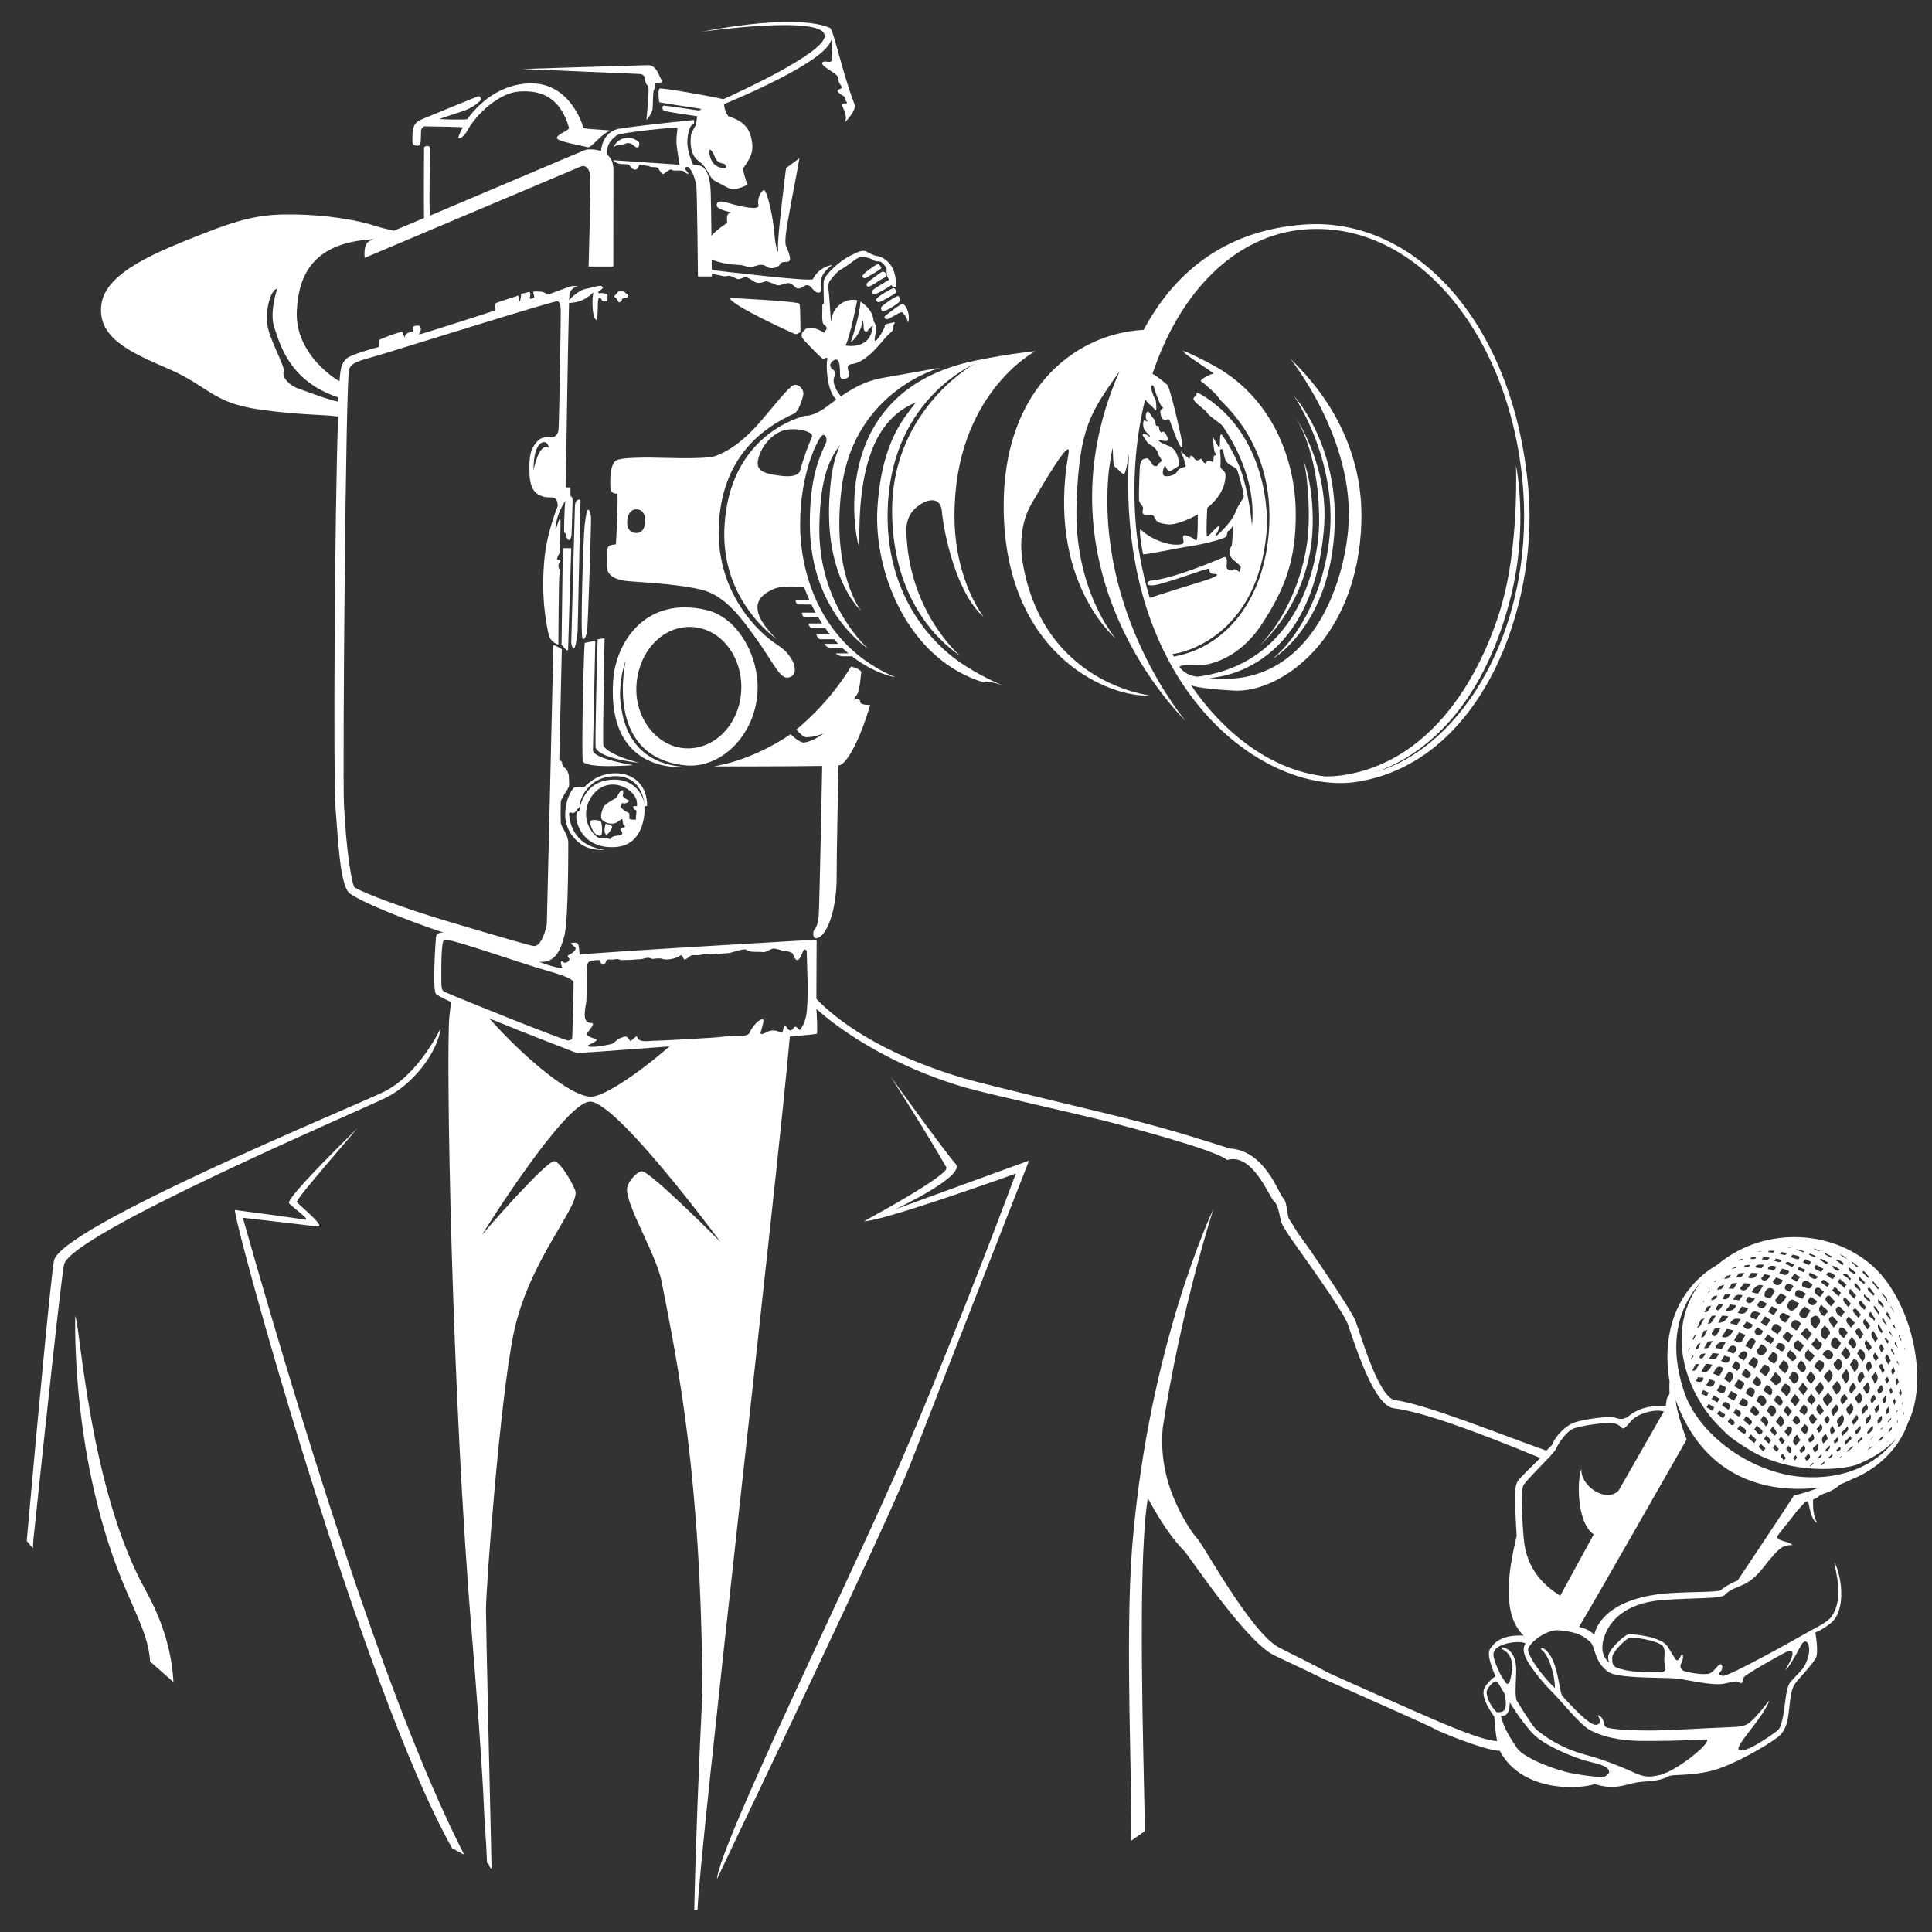 <?xml version="1.0" encoding="utf-8"?>
<!-- Generator: Adobe Illustrator 17.0.0, SVG Export Plug-In . SVG Version: 6.00 Build 0)  -->
<!DOCTYPE svg PUBLIC "-//W3C//DTD SVG 1.1//EN" "http://www.w3.org/Graphics/SVG/1.1/DTD/svg11.dtd">
<svg version="1.1" xmlns="http://www.w3.org/2000/svg" xmlns:xlink="http://www.w3.org/1999/xlink" x="0px" y="0px" width="3000px"
	 height="3000px" viewBox="0 0 3000 3000" enable-background="new 0 0 3000 3000" xml:space="preserve">
<rect x="0" y="0" width="3000" height="3000" fill="#333333" stroke="none"/>
<g id="black" display="none">
	<rect display="inline" width="3000" height="3000"/>
</g>
<g id="bolexman">
	<g>
		<path fill="#FFFFFF" d="M1334.444,850.373c-2.465-124.428,23.223-199.021,87.516-225.403
			c-16.062,22.522-52.672,57.696-59.435,162.823c-6.602,102.438,49.231,237.664,165.523,271.94c0,0-0.445-5.277,28.208,4.273
			c0,0-37.051-14.984-68.608-37.729c-12.724-9.17-113.021-79.162-109.342-232.987c3.925-164.62,120.419-221.629,136.22-228.848
			c-13.523,6.721-130.365,79.965-129.288,230.483c1.082,151.344,89.953,212.535,105.462,223.146c0,0-80.669-67.85-83.376-194.887
			c-0.237-11.155,3.972-22.956,10.151-30c13.932-15.875,42.689-27.633,45.15,1.334c2.55,30.216,21.506,126.063,64.904,163.493
			c0,0-44.879-55.708-45.416-155.334c-1.025-190.648,125.427-257.341,125.427-257.341s-35.419,2.983-91.927,14.361
			C1288.606,605.409,1324.783,824.872,1334.444,850.373z"/>
		<path fill="#FFFFFF" d="M493.054,1904.395c13.872,1.423-28.595-33.388-31.932-37.594c-1.644-2.077,10.024-17.111,93.508-114.469
			c0,0-112.224,108.833-105.782,116.152c6.441,7.319,36.298,27.612,23.665,25.28c-14.143-2.615-107.67-14.907-107.67-14.907
			c-4.198,10.92,196.497,740.68,337.514,991.598c5.445,1.925,12.699,7.222,18.171,9.085
			c-104.485-204.683-225.713-573.922-343.498-988.63C377.03,1890.911,490.475,1904.132,493.054,1904.395z"/>
		<path fill="#FFFFFF" d="M116.877,2043.235c0,0-8.041,226.952,80.154,428.924c22.58,51.709,33.685,74.886,36.065,107.831
			c4.143,3.425,32.023,28.56,36.204,31.94c-2.016-37.657-11.744-85.779-43.777-143.635
			C139.355,2312.667,124.581,2060.388,116.877,2043.235z"/>
		<path fill="#FFFFFF" d="M1483.866,1807.297c-16.602-18.667-101.002-135.76-101.002-135.76s56.645,88.161,86.724,141.319
			c6.26,11.061-127.804,83.373-127.804,83.373c26.963,1.038,235.631-73.952,235.631-73.952s-89.114,240.002-175.481,440.303
			c-76.182,176.675-285.339,603.371-288.659,655.463c26.884-57.909,264.532-551.838,301.792-648.207
			c29.312-75.826,182.875-467.726,182.875-467.726l-207.355,75.549C1390.587,1877.661,1500.458,1825.964,1483.866,1807.297z"/>
		<path fill="#FFFFFF" d="M1303.84,1188.258c11.214-2.851,32.03-39.981,47.332-93.844c0,0-15.508,1.432-15.714-5.708
			c-0.107-3.68-4.705-4.144-10.381-1.832c3.151-4.554,5.433-7.979,6.304-9.394c3.971-6.426,5.512-31.824,6.003-34.275
			c0,0-1.398-3.074-7.528-5.503c-3.38-1.348-8.25-2.889-8.25-2.889c-36.413,60.285-85.09,98.057-85.09,98.057
			s9.802,11.016,13.468,11.631c3.548,0.589,14.816,0.023,28.54-5.538c-6.921,5.534-19.741,12.862-30.008,14.092
			c-5.784,0.693-18.84-10.315-20.666-13.172c0,0-54.371,39.404-119.659,50.213c0,0,114.66,0.161,168.518-0.762
			c-0.158,7.808-4.101,211.874-5.312,230.69c-1.231,19.173-6.278,22.898-7.511,24.529c-1.226,1.63-3.339,16.364,7.107,11.374
			c15.839-7.574,28.565-49.375,28.156-94.665c-0.245-27.506,2.708-166.362,2.855-172.749
			C1302.917,1188.433,1303.547,1188.339,1303.84,1188.258z"/>
		<path fill="#FFFFFF" d="M957.792,464.369c1.307,2.638,3.113,5.629,3.957,5.213c4.685-2.319,3.376-3.422,4.154-4.977
			c0.886-1.77,4.995-3.1,7.132-2.443c2.136,0.663,4.024-5.505,0.725-5.834c-3.283-0.334-2.05-3.499-8.133-4.203
			c-6.989-0.809-6.954,3.431-9.889,5.626C951.077,461.206,956.464,461.734,957.792,464.369z"/>
		<path fill="#FFFFFF" d="M1242.946,515.326c0,0,0-39.788-1.523-43.641c-1.511-3.86-108.035-9.074-108.035-9.074
			c0,10.636,97.613,54.857,100.983,56.076C1237.745,519.915,1242.946,515.326,1242.946,515.326z"/>
		<path fill="#FFFFFF" d="M928.045,992.71c-0.309,1.222-4.539,165.373-3.062,168.619c7.962,17.446,67.942,23.262,67.942,23.262
			c-46-11.93-55.115-24.184-55.994-26.933c-1.467-4.47,1.829-166.164,1.829-166.164C938.761,990.506,928.045,992.71,928.045,992.71z
			"/>
		<path fill="#FFFFFF" d="M908.074,998.277c-1.526,0.312-5.506,177.287-2.967,183.862c4.588,11.934,78.025,5.984,78.025,5.984
			c-48.21-8.192-62.518-17.383-62.433-22.912c0.103-5.202,3.683-170.355,3.683-170.355S909.613,997.972,908.074,998.277z"/>
		<path fill="#FFFFFF" d="M1378.306,495.431c4.282-0.812,21.003-12.645,22.644-10.403c1.633,2.245,7.347,6.529,8.357,13.874
			c1.026,7.346,6.435-15.32-6.922-27.274c-1.623-1.452-22.244,14.217-28.159,19.112
			C1372.177,492.432,1374.023,496.251,1378.306,495.431z"/>
		<path fill="#FFFFFF" d="M1368.516,476.868c-1.152,1.292,0,6.68,2.603,6.529c5.486-0.325,26.448-13.49,26.978-16.933
			c0.279-1.837-1.836-6.762-3.667-6.732C1391.138,459.786,1373.611,471.155,1368.516,476.868z"/>
		<path fill="#FFFFFF" d="M1386.677,447.693c-3.681,1.224-22.406,11.628-25.381,16.119c-1.643,2.459,0.694,6.325,4.563,5.095
			c3.885-1.221,25.548-13.256,25.526-14.888C1391.353,452.383,1390.344,446.468,1386.677,447.693z"/>
		<path fill="#FFFFFF" d="M1349.138,445.04c3.871-0.61,19.582-11.832,22.234-12.849c2.651-1.02,6.469-3.536,5.267-6.155
			c-1.188-2.62-5.052-5.679-8.119-3.439c-3.068,2.248-18.374,12.854-22.246,17.142
			C1345.274,440.841,1345.267,445.652,1349.138,445.04z"/>
		<path fill="#FFFFFF" d="M1368.516,416.073c-0.417-1.839-3.746-6.52-5.928-5.716c-3.455,1.29-23.043,14.006-23.25,18.36
			c-0.171,3.754,4.491,3.883,6.94,2.045C1348.724,428.925,1368.911,417.909,1368.516,416.073z"/>
		<path fill="#FFFFFF" d="M1958.037,1004.489c-0.384,0.358-0.755,0.721-1.147,1.077
			C1956.89,1005.566,1957.317,1005.183,1958.037,1004.489z"/>
		<path fill="#FFFFFF" d="M2029.135,846.436c-15.33,97.378-66.828,150.161-75.049,158.053
			c58.777-54.332,80.338-124.861,83.619-175.19c4.501-69.093-13.469-114.45-13.469-114.45
			C2031.889,746.062,2035.246,807.573,2029.135,846.436z"/>
		<path fill="#FFFFFF" d="M2064.726,831.749c-9.41,96.738-55.396,164.943-88.75,191.261c0,0,85.147-48.09,95.848-193.405
			c10.029-136.206-62.306-214.493-62.306-214.493S2076.349,712.097,2064.726,831.749z"/>
		<path fill="#FFFFFF" d="M1559.059,808.186c10.412,214.824,167.091,275.931,226.455,271.647c0,0-166.026-17.969-197.544-206.674
			c-1.668-9.981-8.218-53.416,13.819-91.083c15.47-26.464,62.534-107.246,57.408-78.087
			c-34.769,197.819,73.066,287.196,73.066,287.196s-65.352-74.556-60.59-209.111c4.248-119.998,22.348-141.997,66.761-205.549
			c-137.719,313.429,102.365,542.645,102.365,542.645S1700.301,953.63,1721.71,731.375c0,0,3.645-25.443,5.335-33.053
			c2.165-9.644-0.345,25.655,4.551,27.032c3.321,0.933,7.826,8.982,13.181,10.815c4.002,1.369,8.573-37.148,8.079-27.622
			c-18.863,363.415,212.517,528.486,355.479,505.261c193.269-31.395,280.091-272.201,265.079-451.833
			c-21.886-262.299-177.271-424.872-346.725-413.427c-131.602,8.887-207.281,82.22-250.817,163.648
			C1667.243,517.806,1549.4,608.836,1559.059,808.186z M1778.179,620.257c2.774,3.661,6.046,7.653,7.636,8.294
			c3.055,1.224,8.89,10.402,9.492,8.566c0.613-1.829,0.309-15.301-1.837-18.055c-2.141-2.753-8.571-19.584-4.89-20.807
			c3.666-1.225,5.133,10.706,7.005,14.688c1.861,3.979,6.447,18.059,9.513,19.284c3.067,1.217-2.446,3.539-3.066,5.134
			c-0.601,1.593,0,12.61,5.51,14.449c5.512,1.834,6.438-6.123,10.719,6.121c4.282,12.237,12.238,34.274,16.519,36.718
			c4.297,2.448-3.666-28.153-6.112-39.778c-2.45-11.635-13.161-54.342-15.614-56.706c-1.857-1.78-14.574-12.909-23.437-17.677
			c42.037-126.663,128.08-215.573,236.214-224.231c177.915-14.242,323.396,172.331,339.5,406.025
			c14.838,215.61-94.534,397.013-228.624,436.514c65.521-22.726,163.71-90.349,209.303-272.423
			c27.801-111.021,8.011-203.753,8.011-203.753s4.142,108.158-17.249,197.73c-19.094,79.969-87.268,254.848-246.26,282.534
			c-12.412,2.161-23.374,2.808-32.408,2.728c-79.257-8.584-154.132-61.671-208.801-141.86c0,0,6.818,5.354,66.776,8.63
			c71.446,3.913,192.449-78.754,197.892-261.952c4.486-150.968-98.78-241.033-110.611-253.688
			c-0.517-0.703,102.14,126.276,90.206,264.298c-8.906,103.107-69.325,249.389-215.88,231.604c0,0,160.398-1.887,178.357-234.866
			c6.687-86.901-35.775-156.348-44.799-170.943c7.523,12.457,38.683,66.143,37.03,168.084
			c-0.81,50.593-26.403,214.017-188.434,235.837c0,0-18.507-0.476-28.377-15.534c3.062-2.849,15.244-2.665,27.095-2.075
			c17.233,0.861,65.051-9.322,100.541-63.586c35.503-54.268,54.092-99.56,52.88-176.676c-1.23-77.12-34.68-177.597-133.44-228.602
			c-98.742-51.005,10.202,16.432,6.125,16.023c-4.068-0.411-23.449,9.79-19.668,11.834c3.767,2.039,25.78,21.213,28.243,26.925
			c2.45,5.715,86.593,68.636,77.264,203.995c-7.488,108.543-67.058,181.986-147.82,196.455c-0.693-1.315-1.353-2.676-2.035-4.006
			c15.034-0.911,131.556-26.43,146.034-188.964c4.261-48.071-9.791-158.923-100.508-213.293c-4-2.405-9.485-5.178-8.124-0.778
			c0.715,2.326-6.963,4.227-4.298,8.736c3.575,6.003,17.892,15.04,21.219,20.512c3.263,5.388,20.403,15.035,23.766,20.189
			c7.77,11.868,53.544,77.113,45.271,154.231c0,0-3.188-39.951-14.048-76.197c-9.916-33.125-30.864-62.419-32.126-64.269
			c-5.515-7.948-1.853,22.649-5.208,18.672c-3.372-3.981-11.025-21.423-9.497-13.463c1.535,7.956,1.535,20.5,3.683,22.029
			c2.149,1.532,2.149,4.591,0.302,4.286c-1.829-0.305-2.45,0.305-2.755,5.507c-0.308,5.21-0.91,5.21-3.059,3.981
			c-2.145-1.224-6.734-2.446-8.871,1.835c-2.139,4.281-7.038-7.342-7.653-6.425c-0.612,0.916-6.423,6.122-10.701-0.616
			c-4.292-6.731-7.035-3.362-6.435,0.31c0.602,3.672-15.3-12.55-14.087-10.713c1.23,1.834,9.193,22.646,7.365,23.567
			c-1.839,0.917-10.417,1.629-13.172,7.853c-2.754,6.221-19.889,9.891-21.727,4.386c-1.827-5.508,3.057-15.912,3.675-13.467
			c0.613,2.448,3.979,10.407,8.261,7.649c4.28-2.753,12.547-6.422,12.843-9.182c0.32-2.753-1.205-24.48-16.518-29.679
			c-15.296-5.206-19.572-11.02-11.322-8.569c8.269,2.446,11.934,0.61,10.714-2.45c-1.23-3.057-5.202-13.157-8.571-10.403
			c-3.358,2.752-5.191-3.673-5.515-7.347c-0.291-3.672-3.352-0.308-4.589-3.06c-1.213-2.756-0.289-7.349-3.968-10.709
			c-3.681-3.372-6.467-11.938-9.359-10.407c-2.887,1.531-3.843,11.017,0,14.383c3.847,3.368-4.727-2.142-5.636-0.307
			c-0.926,1.837-2.762,11.635,3.973,17.749c6.739,6.119,7.649,9.18,2.753,5.509c-4.898-3.673-10.751-3.979-7.661,0.61
			c3.074,4.593,7.366,12.243,10.418,13.158c3.066,0.924,11.315,7.655,12.55,13.163c1.228,5.503,7.342,10.713,5.203,12.85
			c-2.15,2.143-5.203,3.672-5.203,5.507c0,1.839-6.117,3.677-8.562-0.609c-2.462-4.283-6.487-9.958-8.228-9.657
			c-7.164,1.234-9.388,1.728-11.185,11.592c-0.347,1.902-2.218,47.944-1.292,53.761c0.923,5.811,6.43,7.956,6.126,12.546
			c-0.313,4.589-2.452,7.958,2.139,9.489c4.585,1.53,13.357-2.145,15.793,4.591c2.452,6.732,6.437,9.174,22.034,10.707
			c7.189,0.704,26.381-4.6,45.012-15.561c0.013,14.679-0.164,39.316-1.853,40.042c-2.147,0.917-3.372-1.835-6.437-3.364
			c-3.054-1.53-14.036-7.524-14.686-2.146c-0.326,2.762,2.89,10.529-1.526,11.634c-17.14,4.282-48.104-6.849-63.68-22.426
			c-4.908-4.898,2.606,36.195,3.24,38.031c0.596,1.837,57.065-10.095,74.203-12.548c17.136-2.447,53.256-11.319,55.085-14.995
			c1.835-3.672,0.925-8.569,3.681-8.871c2.755-0.307,7.038-9.794,6.727-6.737c-0.309,3.064-0.921,29.992-2.449,30.912
			c-1.523,0.917-5.51,10.715-0.308,17.445c5.193,6.732,15.908,12.236,14.69,15.915c-1.214,3.671-0.618,8.56-3.969,5.198
			c-3.377-3.366-6.439-3.67-7.653-1.835c-1.231,1.835-10.719,0.913-10.409-5.206c0.288-6.116,2.448-17.137-4.591-14.379
			c-7.035,2.754-77.113,33.359-114.152,36.418c-2.316,0.191-10.399,7.953,4.903,7.04c15.297-0.919,85.679-27.853,86.603-25.708
			c0.926,2.143-0.333,7.814,7.34,7.956c16.317,0.306-10.184,9.466-16.927,11.322c-6.195,1.709-66.378,20.667-82.378,25.922
			c-12.135-40.078-20.045-82.992-22.694-127.725C1758.881,736.785,1764.581,675.665,1778.179,620.257z M1875.181,832.97
			c-3.025,2.019-1.081-29.622-0.63-44.272c15.729-12.611,28.289-29.751,28.484-51.202c0.031-6.429-8.577-9.182-7.965-13.465
			c0.618-4.288,0.302-23.257-1.224-24.174c0,0,3.677-6.737,5.816,1.835c2.14,8.566,1.528,14.686,10.41,20.194
			c8.866,5.509,9.791,4.085,11.934,10.613c2.14,6.525,10.713,36.822,9.176,39.882c-1.524,3.062-8.884,12.246-13.459,24.482
			c-4.593,12.237-22.653,30.296-28.471,34.888c-5.805,4.587,3.68-7.348,3.985-13.467
			C1893.536,812.162,1878.847,830.527,1875.181,832.97z"/>
		<path fill="#FFFFFF" d="M1062.397,1188.286c56.468,6.575,109.797-45.946,113.836-113.252c3.37-56.261-31.123-116.494-78.95-127.76
			c-95.49-22.492-140.871,50.697-145.052,108.174c-11.022,151.36,113.676,135.372,113.676,135.372
			c-34.532-0.92-97.248-15.516-103.001-108.37c-0.52-8.609,0.949-37.408,8.909-57.297
			C971.815,1025.152,936.01,1173.568,1062.397,1188.286z M988.466,1061.433c4.46-51.888,41.729-90.366,86.607-87.832
			c44.871,2.529,78.85,47.061,75.882,99.451c-2.943,52.398-41.944,91.423-86.821,88.894
			C1019.262,1159.411,983.971,1113.714,988.466,1061.433z"/>
		<path fill="#FFFFFF" d="M941.206,1295.981c1.874,1.453,9.486-9.384,9.282-12.034c-0.211-2.659-9.984-5.513-10.203-4.286
			C940.086,1280.883,936.212,1292.1,941.206,1295.981z"/>
		<path fill="#FFFFFF" d="M931.723,1274.559c-3.884-1.017-14.703-2.857-15.303,1.632c-0.6,4.487,5.919,24.481,16.931,21.014
			C935.718,1296.453,935.591,1275.578,931.723,1274.559z"/>
		<path fill="#FFFFFF" d="M1004.756,1251.501c0.615-30.291-19.177-51.306-50.179-50.767c-29.905,0.518-46.615,21.074-46.615,21.074
			l-16.43,0.931c0,0-13.212,12.859-13.87,41.21c-0.644,27.338,19.137,44.537,28.97,49.575c15.912,8.16,32.335,6.015,32.335,6.015
			c-53.549-6.424-54.979-51.302-55.19-55.591c-0.205-4.283,3.883-1.634,5.713-1.224c1.837,0.407,5.923-3.877,6.941-5.92
			c1.021-2.037,3.863-1.624,3.863-7.661c0-6.032,11.644-43.953,55.913-43.953c44.267,0,44.871,48.968,44.472,43.143
			c-0.409-5.823-9.688-37.12-45.497-37.736c-42.259-0.717-53.654,33.155-55.481,47.944c-0.234,1.835-4.494-0.709-4.899,9.491
			c-0.415,10.202,10.196,49.979,59.981,47.325c49.766-2.647,46.105-62.224,46.295-63.446L1004.756,1251.501z M988.645,1251.912
			c-1.642-0.201-5.1-0.818-5.51,1.222c-0.412,2.047,2.649,4.901,4.487,4.901c1.827,0-1.027,12.647,0,14.073
			c1.023,1.434-10.205,0.818-10.41-1.017c-0.208-1.836,0.819-7.959-1.016-8.776c-1.839-0.814-14.085-7.544-12.238-10.604
			c1.838-3.064,0.197-5.509,4.075-4.284c3.875,1.22,10.821-3.673,8.164-4.696c-2.65-1.018-9.802-5.304-9.176-7.547
			c0.604-2.245,2.038-10.197-2.25-7.547c-4.286,2.651-6.116,11.017-9.781,12.443c-3.682,1.432-17.563,10.406-18.164,13.466
			c-0.612,3.06-6.742,14.693-1.234,19.999c5.512,5.304,15.104,6.727,20.603,4.28c5.524-2.449,9.184-7.953,10.2-5.303
			c1.026,2.649-0.194,7.548,3.469,9.789c3.684,2.244-7.135,3.593-6.724,5.432c0.41,1.836,9.073,8.841-4.332,9.867
			c-13.417,1.017-8.91,7.34-13.185,4.893c-4.289-2.448-10.031-1.117-12.376-0.552c-3.572,0.855-14.527-7.198-20.039-21.27
			c-6.016-15.372-3.617-34.244,9.02-48.658c12.101-13.773,26.631-14.836,36.268-13.156c14.074,2.444,27.14,12.748,30.149,24.173
			C988.645,1243.038,990.27,1252.117,988.645,1251.912z"/>
		<path fill="#FFFFFF" d="M1280.589,56.197c-1.128,27.283-142.91,91.349-157.329,97.796c-19.724-4.697-97.305-18.424-99.124-16.399
			c-3.461,3.875-0.412,21.214-0.412,21.214s30.135,5.094,65.51,10.227c-1.754,1.291-2.317,1.533-3.541,2.623
			c-12.979-1.935-52.365-7.754-55.429-7.754c-1.847,0-2.659,7.148,1.417,8.371c3.389,1.016,37.777,6.381,50.799,8.182
			c-0.485,4.474-1.051,9.973-1.729,12.626c-1.017,4.08-7.537,11.731-7.964,18.055c-0.409,6.324-3.051,28.153,12.344,39.071
			c14.761,10.454,15.203,25.91,25.614,31.012c10.399,5.102,20.298,11.93,26.615,12.542c6.332,0.617,24.289-6.017,23.269-7.85
			c-2.529-4.551-7.591-22.866-6.597-24.405c7.847-12.205,16.387-22.217,13.888-39.831c-2.634-18.478-9.441-32.571-35.661-40.631
			c-3.305-1.013-8.039-12.493-7.855-19.437c18.765-7.703,156.536-65.309,166.168-99.093c1.231-4.286,1.649,19.179,1.649,19.179
			s-1.85,8.568,0,10.4c1.826,1.839-2.453,4.898-7.965,3.675c-5.51-1.223-14.085,1.223,0,10.405
			c14.075,9.176,18.366,12.241,17.75,17.748c-0.613,5.506,7.349,11.02,4.898,12.852c-2.446,1.839-9.808,2.448-4.282,7.344
			c5.512,4.897,9.184,4.284,9.793,9.181c0.602,4.898,6.114,7.346,0,7.346c-6.126,0-5.511,2.448-3.059,7.345
			c2.45,4.898,6.088,14.486,2.853,21.216c-1.025,2.127,18.242-17.98,14.895-26.725c-20.404-53.247-32.644-116.9-38.562-119.347
			c-8.604-3.565-52.214-21.932-200.744,6.425C1087.796,49.562,1282.017,21.712,1280.589,56.197z M1125.34,261.02
			c-23.883,0.016-23.883-25.497-23.883-25.497c0-8.367,6.54,2.549,8.167,7.342c3.859,11.335,13.061,10.811,14.687,11.424
			C1125.941,254.907,1129.655,261.02,1125.34,261.02z"/>
		<path fill="#FFFFFF" d="M1000.887,120.133c0.906,4.282,1.228,10.403,4.894,12.547c3.668,2.139-1.542,46.365-1.841,51.838
			c-0.299,5.47,8.249-10.025,9.17-13.733c0.912-3.708,0.326-30.03,2.464-31.559c2.141-1.528,0.301-9.178,2.755-9.794
			c2.435-0.61,12.842-0.305,8.871-5.506c-3.976-5.203-7.036-22.889-21.126-22.751c-10.777,0.102-195.43,5.953-195.43,5.953
			l184.111,7.8C994.755,114.927,999.964,115.846,1000.887,120.133z"/>
		<path fill="#FFFFFF" d="M647.357,226.276c7.597,0.604,5.609-7.163,6.5-24.317c0.097-1.859,1.978-3.783,4.672-5.751
			c16.837,0.187,61.132,0.78,60.133,1.775c-1.225,1.22-7.278,14.072-6.971,16.219c0.308,2.139,8.459-1.351,13.163-10.096
			c15.297-28.463,51.062-59.856,80.751-62.002c29.688-2.139,62.968,4.625,78.07,56.489c0.937,3.228-18.966,10.1-18.966,15.608
			c0,5.505,39.167,11.933,48.035,14.379c5.513,1.528,22.34-22.337,34.286-25.094c8.206-1.888-41.019-2.446-41.322-5.201
			c-0.31-2.755-19.559-68.58-80.171-68.853c-49.272-0.22-83.514,32.513-99.93,55.581c-0.648,0.91-28.527,0.774-43.73-0.122
			c13.413-4.874,31.033-10.227,37.773-12.616c14.69-5.197,25.092-14.076,26.625-16.831c1.531-2.758-0.917-7.038-4.285-5.815
			c-3.371,1.227-75.893,30.912-85.995,35.195c-10.095,4.281-15.614,8.259-15.602,27.84
			C640.397,221.555,639.396,225.643,647.357,226.276z"/>
		<path fill="#FFFFFF" d="M987.877,228.655c4.434,2.058,5.663-5.426,4.434-7.382c-1.228-1.949-8.408-7.376-16.216-7.376
			c-18.361,0-23.563,14.758-23.563,14.758c5.202-4.814,10.493-1.98,18.209-5.426C979.302,219.402,983.439,226.596,987.877,228.655z"
			/>
		<path fill="#FFFFFF" d="M1279.056,436.367c-0.609,3.984,0.302,34.891,0.302,34.891s-3.053,0.611-2.452,4.587
			c0.625,3.982-2.137,25.328,2.749,28.421c4.911,3.1,4.51,6.466,3.018,7.999c-1.473,1.531-2.395,4.898-3.618,3.977
			c-1.223-0.916-20.513-12.851-29.687-3.977c-3.894,3.764-7.96,8.569-0.601,16.221c7.338,7.642,26.31,28.152,29.065,28.455
			c2.747,0.307,8.574-3.979,6.734,1.534c-1.737,5.208-2.098,46.112,13.916,62.011c-3.923,2.813-7.776,5.703-11.579,8.654
			c-23.656,18.36-36.309,16.449-36.309,16.449c-8.98,2.041-118.298,30.236-125.67,172.593
			c-4.432,85.399,41.812,144.961,81.481,174.51c-56.471-54.75-19.063-71.69-4.769-78.213c11.381-5.213,37.23-4.021,47.131-2.551
			c2.486,6.859,5.132,13.37,7.903,19.584h-20.314c-2.137,0-0.356,6.875,3.318,7.027c2.68,0.111,14.257,0.149,20.328,0.159
			c2.089,4.348,4.24,8.523,6.456,12.551h-20.453c-2.309,0,0.604,6.888,3.203,6.888h21.154c2.023,3.439,4.097,6.748,6.187,9.941
			h-20.108c-2.482,0,0.883,7.018,4.251,7.018c2.532,0,14.781,0.099,20.74,0.147c2.477,3.485,4.987,6.795,7.525,9.974h-20.452
			c-2.161,0,1.986,7.346,5.499,7.346h21.07c2.191,2.494,4.364,4.898,6.572,7.188h-20.505c-2.905,0,4.409,6.351,8.085,6.351h18.768
			c3.161,3.028,6.313,5.848,9.462,8.491h-18.975c-1.99,0,4.448,4.438,9.947,4.438h14.492c35.566,27.824,67.22,32.538,67.22,32.538
			c-117.506-49.778-147.339-163.454-147.706-235.02c-0.435-84.26,28.559-132.609,28.559-132.609
			c9.383-18.359,14.172-2.379,11.892,2.909c-8.482,19.743-26.139,50.952-25.356,129.7c1.34,134.7,90.311,190.478,90.311,190.478
			s-77.707-67.085-75.571-189.667c1.42-81.535,17.845-106.251,31.67-126.013c-7.957,21.837-12.229,34.359-15.333,72.141
			c-10.915,132.868,48.313,184.756,48.315,184.756c0,0-46.839-59.767-29.992-190.581
			c19.481-151.266,152.637-186.504,152.637-186.504s-53.856,9.251-89.757,15.783c-26.617,4.836-45.426,16.046-64.038,28.489
			c-14.143-17.306-11.855-27.501-9.875-31.047c2.035-3.674-0.409-9.79-2.054-10.199c-1.624-0.409-10.071-7.749,0.825-14.694
			c10.89-6.935,9.375,16.731,9.793,24.078c0.41,7.344,9.898,5.712,13.572,1.22c3.677-4.485-8.875-18.089,5.191-19.582
			c23.053-2.452,47.331-36.721,53.866-43.249c6.522-6.535,11.01-8.982,9.779-13.062c-1.202-4.076,6.124-9.793,0-8.155
			c-6.112,1.631-13.455,2.039-13.047,5.706c0.406,3.673-19.168,36.318-15.086,16.326c4.077-19.993-2.229-23.488-2.229-23.488
			c-0.488-19.764-20.381-30.938-20.381-30.938c-1.807,26.325-15.199,63.384-15.199,63.384c12.044-9.314,17.165-24.364,18.103-31.402
			c0.934-7.039,2.148,3.063,2.148,9.488c0,6.426,5.803,5.51,6.422,3.669c0.614-1.831,7.665-8.564,7.665-8.564
			c-2.152,40.091-42.248,31.585-42.248,31.585c7.04-14.076,18.061-70.143,18.061-70.143s-19.895-6.224-34.789,15.195
			c-4.92,7.085-5.954,19.169-5.954,19.169s-2.905-44.335-3.388-47.422c-0.897-5.778-1.401-14.539,2.269-18.119
			c2.445-2.384,9.359-12.573,14.933-15.65c16.83-9.266,28.906-23.416,37.169-20.971c8.258,2.444,11.458,2.997,13.947,4.897
			c4.01,3.083,8.868,1.998,11.915,2.918c3.074,0.921,8.274,7.654,9.193,10.097c0.906,2.448-0.414,10.508,2.344,14.487
			c0.663,0.955,1.259,2.129,1.832,3.379c-6.155,3.676-24.48,14.714-25.506,16.409c-1.214,2.041-1.832,6.327,3.883,5.715
			c4.405-0.474,18.596-9.295,25.352-13.881c0.629,1.111,1.309,2.075,2.081,2.761c0,0,4.958,1.118,4.997-1.122
			c0.241-11.209-1.728-30.6-16.827-41.214c-12.271-8.625-9.602-1.47-28.251-11.931c-6.855-3.845-13.369-0.308-27.434,6.731
			C1304.766,404.851,1280.581,426.269,1279.056,436.367z M1260.784,678.634c-5.579,12.825-12.877,31.311-18.785,53.655
			c-6.472,10.698-28.48,6.743-37.105,5.508c-28.56-4.079-30.904-13.058-26.823-27.741c4.088-14.686,16.148-31.891,34.102-40.054
			C1230.13,661.845,1264.878,669.253,1260.784,678.634z"/>
		<path fill="#FFFFFF" d="M943.474,851.567c-0.781,2.747-1.797,12.785-1.384,21.354c0.395,8.569-3.683,26.933,36.719,29.781
			c35.199,2.492,81.362,5.427,112.201,13.472c37.536,9.793,64.213,49.557,80.797,72.217c32.236,44.07,39.567,69.365,55.487,62.839
			c9.814-4.029,8.318-18.046,0.881-29.182c-6.677-10.012-9.868-13.254-26.186-24.272c-17.227-11.626-94.831-75.248-85.27-191.367
			c8.162-99.145,68.134-142.399,116.698-164.428c6.179-2.805,12.242-20.813,13.869-28.563c1.643-7.752-5.303-15.502-12.242-15.915
			c-6.931-0.406-19.585,16.325-51.406,53.854c-31.821,37.541-55.913,50.605-73.047,56.721c-17.139,6.121-90.574,2.042-110.164,2.451
			c-19.583,0.41-40.393,0.813-45.289,5.712c-8.31,8.302-7.757,30.601-7.347,40.802c0.41,10.201,8.571,9.385,10.612,9.385
			c2.039,0-1.624,76.301-2.04,78.341C955.959,846.81,945.753,843.543,943.474,851.567z M973.904,809.266
			c0.829-10.607,5.302-18.335,14.289-18.357c10.611-0.026,13.853,10.188,13.869,16.315c0.024,10.612-3.683,20.404-13.869,20.404
			C977.99,827.628,973.095,819.877,973.904,809.266z"/>
		<path fill="#FFFFFF" d="M911.522,793.293c0,0-1.628,5.305-3.662,22.036c-2.049,16.726-7.008,171.88-3.319,175.911
			c3.714,4.024,5.753-6.176,6.981-9.441c1.224-3.26,6.935-175.449,6.116-179.533C916.834,798.186,915.194,787.581,911.522,793.293z"
			/>
		<path fill="#FFFFFF" d="M892.006,1005.876c2.792-4.081,4.97-26.114,4.97-26.114l4.351-197.893c0,0,1.518-8.976-4.351-5.304
			c0,0-3.817,0.404-4.231,9.381c-0.405,8.978-5.699,212.987-5.699,212.987S889.221,1009.948,892.006,1005.876z"/>
		<path fill="#FFFFFF" d="M871.945,1000.975c0,0,10.202,13.465,10.202,7.346c0-6.12,4.897-157.094,4.897-157.094H873.98
			L871.945,1000.975z"/>
		<path fill="#FFFFFF" d="M684.27,1596.766c0,0-34.227,73.118-90.228,99.561c-56.003,26.446-500.916,210.01-510.247,261.348
			c-4.513,24.819-23.179,220.765-41.591,427.077v0.004c-0.203,2.435-0.414,5.12-0.631,8.016c3.143,3.825,6.309,7.628,9.487,11.421
			c0.29-5.054,0.552-9.591,0.782-13.521c21.713-206.233,43.011-402.581,47.505-426.776
			c8.813-47.436,459.146-239.099,500.466-259.712C643.236,1682.522,679.599,1632.743,684.27,1596.766z"/>
	</g>
	<path fill="#FFFFFF" d="M1726.133,1743.158c90.229,23.875,165.185,46.246,179.382,58.059c39.686-12.184,65.941,58.848,72.934,64.37
		c6.989,5.519,8.828,25.756,11.406,32.746c2.575,6.989,10.3,18.03,17.293,28.331c6.992,10.301,78.732,108.871,85.734,129.516
		c16.568,48.867,42.783,126.979,71.447,130.569c43.02,5.387,120.743,33.052,227.447,77.18
		c-10.828,10.789-31.669,30.662-35.081,36.017c-7.221,11.344-3.664,42.441-1.64,85.344c-14.706,60.63-21.958,123.382,10.931,154.436
		c-14.636-0.556-39.956-0.297-52.675,21.428c-5.926,10.126,9.017,41.99,9.017,41.99c-3.17,0.947-16.652,12.744-18.401,21.242
		c-2.996,14.546,11.846,34.636,16.548,41.495c0.494,7.905,0.919,21.809,4.354,37.675c-21.732-0.088-84.105-27.514-95.529-32.273
		c-16.692-6.951-164.242-72.195-168.614-74.691c-22.284-12.713-54.016-27.573-74.737-38.398
		c-43.325-22.627-117.219-159.24-126.602-168.9c-9.385-9.657-24.802-36.111-32.049-52.577c-4.311-9.799-27.659-56.315-21.808-119.45
		c28.705-186.815,78.687-339.844,78.687-339.844s-100.734,210.437-126.139,524.513c-11.256,139.167,0.518,380.622-1.46,456.305
		l20.812-14.653c1.271-32.273-9.883-314.142-0.847-458.631c1.488-23.777,2.01-32.399,5.724-58.976
		c27.249,51.241,48.5,74.144,56.228,81.87c7.726,7.729,92.214,135.519,136.675,160.712c7.948,4.503,50.881,23.712,75.857,36.483
		c5.129,2.621,169.993,75.112,176.618,79.527c6.619,4.414,79.014,33.741,101.229,34.166c32.11,60.762,114.797,61.536,147.936,51.578
		c1.098,0.189,11.243,4.832,28.905,4.28c17.663-0.551,27.599-7.173,49.121-8.278c21.526-1.105,29.804-4.969,36.427-8.281
		c6.626-3.311,30.36,0,64.024-7.728c33.667-7.724,89.41-40.288,105.416-52.984c16.005-12.692,16.005-32.013,18.767-55.188
		c2.758-23.182,6.625-27.048,16.004-37.534c9.384-10.485,18.214-20.42,23.734-29.25c5.52-8.831-0.322-39.738-0.322-39.738
		c0.708-2.34,6.764-1.721,23.503-14.903c26.427-20.815,16.053-78.119,6.174-94.421c0.33,11.527,16.301,53.845-4.61,83.979
		c-5.948,8.567-25.928,18.266-25.929,18.267c-2.529,1.447-4.991,2.696-7.481,4.01l-0.001-0.001
		c-0.009,0.005-0.028,0.016-0.038,0.022c-1.854,0.977-3.726,1.993-5.653,3.155c-0.26,0.142-0.53,0.324-0.801,0.514
		c-25.484,14.51-115.578,64.643-128.385,66.164c-12.598-2.716-2.966-4.941-1.646-11.115c0.868-4.073,0-7.904-3.293-6.917
		c-3.293,0.988-9.964,12.304-16.55,14.325c-9.108,2.8-33.182-1.811-38.778-3.821c-5.599-2.01-7.246-7.54-5.27-11.162
		c1.975-3.625,4.282-9.551,2.965-14.163c-3.378-2.963-3.378,7.41-8.891,8.562c-2.325,0.485-4.283-4.939-14.492-21.078
		c-10.206-16.138-52.713-19.239-59.609-19.759c-4.365-0.33-20.091,13.502-27.005,22.723c-6.75,8.998-7.267,14.091-4.323,21.908
		c-7.215-6.851-11.256-13.302-10.563-26.946c2.454-24.217,22.498-65.34,94.75-70.543c48.925-3.521,88.998-1.688,95.279-7.627
		c4.583-5.247,9.777-8.51,23.278-13.781c16.323-6.37,26.957-15.648,43.885-38.294c17.703-20.656,21.328-25.355,38.125-25.648
		c-8.075-6.697-25.531-6.04-23.653-13.87c9.684-13.592,22.101-27.09,30.213-38.785l13.209-14.425
		c1.435-0.383,2.896-0.787,4.343-1.207c2.267,10.093,4.678,29.519,13.756,33.761c-5.229-10.86-6.52-21.092-6.021-36.243
		c3.088-1.115,5.505-2.202,6.48-3.088c3.592-3.27,5.633-4.305,14.197-7.271c8.563-2.963,16.138-7.905,21.167-12.749l-0.007,0.003
		c6.176-2.608,12.488-5.42,18.948-8.453c-0.154,0.055-0.288,0.088-0.427,0.129c47.078-18.749,75.967-54.802,87.149-87.973
		c10.688-21.18,15.529-49.45,13.77-82.145c-3.398-63.406-31.405-128.381-69.68-161.684c-32.713-28.46-75.463-44.136-120.387-44.136
		c-44.906,0-87.131,15.456-119.485,42.651c-71.878,41.941-85.529,119.473-74.696,181.101c-0.354,5.623-0.393,12.316,0.019,19.814
		c-1.991,2.668-4.154,6.834-4.281,7.586c-0.655,3.737-1.155,7.427-1.581,11.084c-32.745-1.873-49.681,9.395-56.005,14.541
		c-6.621,5.387-12.697,7.306-21.524,3.996c-8.832-3.314-38.635,0.548-59.057,5.52c-20.42,4.964-35.319,25.385-38.632,33.663
		c-1.414,3.534-0.004,1.438-10.159,11.598c-60.78-21.161-188.562-72.867-234.508-78.249
		c-26.349-3.088-54.656-105.181-62.018-123.578c-7.359-18.395-78.003-121.419-84.625-129.515
		c-6.625-8.094-13.25-21.338-17.665-27.228c-4.412-5.885-2.988-26.586-9.566-33.112c-7.553-7.493-28.496-74.406-83.246-77.457
		c-0.523-0.029-0.967-0.321-1.407-0.451c-80.594-25.763-118.354-35.953-171.283-49.254c-30.883-7.761-203.329-48.35-241.671-59.728
		c-129.293-38.368-197.92-91.834-227.525-122.884c-0.003-28.41,0.392-67.117,0.388-85.412c0.245-1.234,0.143-2.968-0.01-4.349
		c0-0.01,0-0.022,0-0.028h-0.003c-0.138-1.219-0.308-2.153-0.308-2.153s-349.452,20.032-367.672,23.329
		c-0.496-6.711-1.299-14.305-2.404-16.295c-2.037-3.666-9.396-2.041-10.611-1.632c-1.233,0.412,1.215,2.453,5.701,6.126
		c4.497,3.665-5.701,10.603-8.97,11.825c-3.255,1.231-2.45,3.677,0,5.718c2.46,2.041-4.484,9.797-9.794,5.467
		c-5.289-4.333-2.443,6.367-0.802,8.818c1.627,2.441-14.499-1.023-28.776-6.326c-1.514-0.561-4.073-1.479-7.375-2.643
		c24.338,1.933,32.818-15.931,39.377-40.658c6.41-24.226,6.009-144.594,6.009-144.594c-0.569-13.926-10.826-22.536-11.594-30.91
		c-0.285-3.093-0.398-29.159,0-32.744c0.407-3.582,8.316-15.857,11.173-20.35c2.848-4.487,1.438-8.669,1.438-16.835
		c0-8.16-4.346-13.672-6.795-15.301c-2.447-1.628-3.873-3.825-3.873-7.492c0-3.675-4.288-3.629-4.288-3.629l3.879-172.846
		c0,0-13.004-8.125-13.057-5.818c-0.143,6.526-9.79,424.658-10.201,431.598c-0.41,6.938-8.166,36.315-20.405,35.09
		c-5.957-0.592-67.921-18.812-133.523-38.362c-69.002-20.553-126.546-42.561-144.219-52.25
		c-4.286-2.348-13.417-56.236-16.895-130.064c-2.173-46.29,2.625-661.932,8.08-675.152c4.156-10.092,13.599-12.439,39.711-19.784
		c26.108-7.344,281.128-87.727,283.99-85.687c2.861,2.042,4.891,1.634,4.891,17.953c0,16.322-2.443,180.35-3.671,183.206
		c0,0-1.44,9.815-10.413,10.225c-8.97,0.404-16.315-2.879-26.312,11.176c-6.98,9.827-8.982,20.01-8.16,45.104
		c0.94,28.991,13.711,32.747,18.363,34.684c14.687,6.119,23.866-4.286,25.488,14.279c0.046,0.374,0.086,0.689,0.135,0.971
		c-8.139,21.118-17.817,51.384-20.74,81.862c-5.292,55.491,1.23,93.436,6.537,118.325c2.561,11.997,15.101,15.502,15.101,15.502
		s0.406-105.268,1.64-107.304c1.205-2.039,2.031-10.204,0.397-9.792c-1.63,0.404-3.27-7.756,0-11.023
		c3.249-3.263-2.037-4.074-3.677-3.669c-1.628,0.406,1.226-7.758,2.857-8.98c1.628-1.218,2.175-43.182,2.014-51.762
		c-0.29-15.524-10.351,30.656-7.267,7.161c2.626-20.007,12.752-34.548,14.837-37.734c-1.672,11.304-2.244,48.88-1.833,48.976
		c0.415,0.101,2.037,0.31,2.446,3.166c0.41,2.859,2.039,7.751,4.894,8.571c2.863,0.816,4.094-7.751,4.094-7.751
		s1.625-47.743,1.625-53.861c0-6.12-3.268-6.533-3.268-6.533v-13.464l-7.345-0.203c0,0,3.381-229.177,5.13-286.359
		c0.232,0.033,0.489,0.047,0.793,0.033c31.171-1.567,38.42-23.407,36.505-13.284c-1.937,10.111-1.084,39.202,5.394,39.448
		c2.756-5.072,1.128-28.104,2.882-32.495c1.751-4.391,4.843,0,5.268,1.755c0.44,1.759,2.58,2.632,6.772,2.01
		c3.124-0.464,1.764-4.39,2.2-8.775c0.447-4.397-11.16-4.253-12.913-3.819c-1.766,0.445-2.634-2.15,0.438-3.904
		c3.079-1.754,6.766-4.073,3.944-6.766c-2.822-2.693-15.804,2.375-26.34,4.131c-7.392,1.234-20.599,11.617-24.809,17.563
		c0.174-5.03,0.328-8.061,0.458-8.617c1.33-5.716,4.279-11.022,10.597-12.042c6.331-1.022-2.732-1.725-6.191-1.512
		c-3.472,0.199-37.462,13.344-37.462,13.344s-7.551-4.792-11.834-4.589c-4.278,0.204-10.611-1.324-11.226,0.717
		c-0.606,2.039,3.074,8.233,0.835,9.048c-2.246,0.816-6.543,2.172-6.337,0.335c0.205-1.837,3.117-11.423-3.006-9.181
		c-6.123,2.244-10.409,1.43-10.409,3.061c0,1.631-1.019,11.421-2.445,11.018c-1.425-0.411-0.458-10.405-2.907-8.773
		c-2.449,1.632-33.51,10.152-34.12,12.138c-1.343,4.362,0.354,9.943-2.294,11.17c-2.653,1.225-114.199,36.874-115.831,36.874
		c-1.634,0-0.628-1.323,1.474-5.711c1.01-2.097-0.166-6.672-1.015-7.295c-2.048-1.507-11.479-0.459-11.02,2.192
		c0.922,5.323,1.488,6.124-0.068,6.325c-1.562,0.203-12.323,1.584-12.631,9.54c-0.047,1.228-2.896-8.568-3.619-8.93
		c-2.41-1.175-36.47,11.533-36.47,13.062c0,2.859,1.643,9.885-0.458,10.403c-6.28,1.546-44.673,12.036-50.387,18.564
		c-5.71,6.531-8.568,10.201-10.2,34.277c-0.081,1.184-69.472-39.376-66.312-108.325c2.594-56.806,25.508-107.114,119.45-112.008
		c-1.996,0.832-3.986,1.662-5.966,2.485c-11.116,4.639-8.001,26.485-8.001,26.485s323.833-136.81,334.99-141.588
		c8.568-3.671,13.608,4.201,14.929,11.838c1.643,9.384-2.285,143.211-2.285,143.211h38.353c0,0,0.208-119.146,0.208-150.155
		c0-12.113-4.543-19.735-10.71-24.47c0.705-18.618,10.502-24.73,15.598-28.976c5.513-4.592,90.286-13.16,93.951-11.634
		c1.832,0.768-1.371,8.168-0.924,22.858c0.359,11.087,4.577,29.525,4.591,34.321l-102.714-6.988c0,0,2.241,3.746,10.201,5.71
		c2.842,0.702,14.187-0.204,14.893,1.938c0.719,2.146,6.231,8.568,10.612,6.635c4.381-1.943,3.372-8.743,6.526-7.28
		c3.162,1.46,12.956,1.153,14.482,2.791c1.522,1.631,11.429,0,13.054,2.65c1.635,2.653,5.618,10.403,8.578,8.669
		c2.946-1.733,9.785-8.567,12.65-6.122c2.844,2.45,15.192-0.41,18.36,2.45c3.165,2.855,8.259,5.206,7.136,2.751
		c-1.001-2.201-11.075-9.8-0.35-9.809c7.758,6.448,11.817,22.271,12.793,29.399c1.231,8.977,2.517,140.76,2.517,140.76h21.555
		c0,0,0.007,0.598-0.027-3.736c13.268,0.99,18.372,4.942,24.145,2.905c3.48-1.229,10.946,2.371,12.816,3.618
		c4.3,2.866,8.872,0.274,13.46-1.557c4.588-1.839,14.391,6.739,17.754,7.958c5.691,2.063,11.622-0.303,14.685-1.531
		c3.063-1.227,15.457,5.111,18.505,5.899c4.966,1.283,12.705-4.064,18.526-3.143c5.806,0.915,10.422,7.609,12.43,8.004
		c7.348,1.449,9.601-4.945,16.022-4.945c6.438,0,9.484,11.626,17.137,11.616c7.662-0.015,3.061-9.474,4.589-20.955
		c1.534-11.486,16.97-21.876,16.97-21.876c-7.13,0.507-22.607,6.435-30.023,21.876c-2.958,4.483-139.159-12.212-157.062-14.039
		c-0.039-4.414-0.085-10.088-0.143-16.615c2.184,1.167,4.922,2.258,8.377,3.267c25.097,7.346,35.3,3.272,45.504,7.754
		c10.202,4.491,20.593-7.754,31.005,0c6.893,5.141,18.366,1.858,21.427-3.555c3.049-5.418,8.558-2.358,12.841-4.199
		c4.294-1.831,2.454-8.052-0.608-16.571c-3.053-8.524-4.903-6.074-3.675-23.208c1.235-17.14,17.053-94.655,21.433-120.571
		l-20.811,15.297c0,0-13.886,108.943-12.459,123.632c1.449,14.687-4.076,0.618-5.912-23.868
		c-1.827-24.483-11.011-64.879-15.901-65.492c-2.706-0.331-11.44,11.019-8.577,23.264c2.14,9.23-29.955,1.285-39.171-1.226
		c-13.955-3.809-25.697-7.958-25.697,1.226c0,9.177,29.873,10.669,20.184,12.504c-6.47,1.232-3.657,15.034-3.657,15.034
		s-16.527,10.182-24.681,20.174c-0.295-25.812-0.689-53.005-1.138-67.607c-1.222-39.271-14.994-41.108-19.688-42.326
		c-1.514-0.398-4.369-0.541-7.55-0.549c-13.366-29.276-8.92-45.083-5.33-56.581c1.369-4.388,5.14-6.12,6.339-7.65
		c1.238-1.528,0-5.202,0-5.202s-76.156,7.522-114.128,13.158c-24.558,3.647-29.211,25.989-30.1,35.045
		c-10.787-3.873-22.512-2.523-24.799-1.583c-29.658,12.234-135.268,57.489-240.959,102.053
		c-1.238-30.543,0.453-90.599,0.453-105.489c0-3.797-9.377-3.955-9.377,0.504c0,20.001-0.527,78.311-0.009,108.541
		c-15.785,6.652-31.472,13.252-46.794,19.68c-8.968-2.09-19.35-4.362-26.965-6.865c-30.947-10.163-77.936-17.544-126.08-18.355
		c-48.138-0.817-77.933,4.076-141.99,29.373c-69.982,27.634-152.195,59.165-159.135,110.168
		c-6.936,51.004,42.849,73.856,104.46,100.374c61.611,26.523,67.321,52.228,139.954,62.838
		c61.503,8.986,103.684,7.732,123.098,11.099c-5.412,151.998-7.492,565.393-4.105,606.005
		c4.084,48.964,6.694,123.444,22.503,134.648c19.035,13.492,78.496,38.04,145.525,60.779c-6.42-0.33-11.204,1.027-11.809,6.38
		c-1.234,10.947-5.275,79.243-0.609,87.934c1.159,2.158,10.322,7.037,24.268,13.473c-1.174,5.978-2.07,12.942-3.024,23.029
		c-5.186,54.962,2.909,583.489,35.702,967.604c0,0,15.401,185.592,18.476,270.319c0.409,11.31,3.613,49.961,4.291,75.457
		c4.269,1.309,2.855,7.813,7.139,9.086c-3.506-144.874-8.569-372.854-8.733-401.698c-0.194-33.869,21.659-324.94,42.685-428.155
		c22.817-112.003,99.275-193.586,96.45-220.897c-0.626-6.058-20.74-43.559-32.153-47.708
		c-11.41-4.15-113.041,114.082-113.041,114.082s126.38-203.47,166.823-206.582c40.448-3.109,203.419,217.989,203.419,217.989
		s-109.93-110.959-122.382-109.931c-6.741,0.551-23.26,16.606-22.815,29.039c1.041,29.037,45.631,100.596,53.931,143.115
		c24.689,126.473,61.514,303.199,63.141,638.031c-5.558,111.072-10.723,244.099-12.585,336.313c3.761,0.297,1.29,0.03,5.058,0.297
		c2.149-84.963,122.433-1120.728,143.317-1355.805c24.314-2.173,40.143-3.793,41.729-4.432c1.771-0.717-0.185-36.689-0.497-38.497
		c-0.005-0.867,78.519,76.714,229.625,121.562C1527.641,1697.324,1686.671,1732.717,1726.133,1743.158z M828.486,730.042
		c-0.193-29.576,7.547-43.448,16.327-43.448c6.322,0,7.346,8.569,7.346,8.569C836.444,686.593,828.486,730.042,828.486,730.042z
		 M524.954,623.589c-8.992-1.3-31.921-9.244-63.482-20.911c-10.588-3.91-24.591-16.007-20.849-26.456
		c2.033-5.711-18.537-43.659-23.842-64.06c-7.115-27.35,3.77-63.846,13.682-63.653c0,0-12.651,36.316-4.488,59.979
		c8.162,23.67,22.083,83.093,99.145,108.538L524.954,623.589z M689.969,1539.972c-4.608-2.145-4.691-8.152-4.691-22.022
		c0-13.877-0.411-57.945,4.691-58.862c10.615-1.914,122.204,37.849,159.756,48.247c37.53,10.405,39.972,15.708,40.781,17.345
		c0.82,1.634-1.831,78.742-1.831,84.455c0,5.715-2.039,5.316-6.115,6.526C878.468,1616.896,706.375,1547.65,689.969,1539.972z
		 M918.188,1702.947c-32.251,0.669-107.404-63.736-158.249-121.48c61.951,25.435,135.681,53.59,135.681,53.59
		c4.616,0.124,69.47-4.537,143.816-10.226C990.235,1667.899,937.478,1702.548,918.188,1702.947z M1252.848,1569.729
		c-0.859,9.775-3.881,20.398-9.76,28.58c-2.957,4.126-6.066-9.247-11.086-1.682c-7.156,10.78-10.749-6.835-14.068-2.849
		c-3.493,4.197,0.3,14.051-9.785,7.622c0.667,0.424-8.314-3.793-16.977,1.044c-2.826,1.578-10.474,5.057-10.234,1.723
		c0.171-2.387,7.409-22.102,3.214-21.579c-9.511,1.186-19.244,18.195-20.243,20.984c-1.804,5.036-12.417,4.857-17.538,4.712
		c-14.894-0.395-26.197,2.3-41.59,3.087c-30.739,1.568-61.526,3.985-92.276,4.819c-6.293,0.171-20.726,3.122-23.153-6.218
		c-0.904-3.437-9.74,8.559-11.253,5.878c-5.435-9.635-7.768-6.037-15.99-3.56c-3.977,1.2-7.511,7.618-13.818,9.12
		c-11.413,2.719-34.73,6.579-35.564,2.04c-0.069-0.38,16.011-7.109,13.515-9.259c-1.777-1.539-15.645-4.232-14.736-8.996
		c0.643-3.376,15.204-16.726,6.501-16.726c-16.647,0-7.768-25.948-7.341-36.708c0.556-14.041,0.271-28.081,0.438-42.142
		c0.213-17.876,1.311-17.658,19.272-19.085c0.022,0.033,2.452,6.05,5.893,7.552c6.361-1.127,2.617-9.318,10.357-8.165
		c6.263,0.933,11.544-2.411,16.771,0.753c0.468,0.284,21.894-0.324,23.006-0.701c1.853-0.633,7.67,0.133,12.088-1.213
		c3.675-1.121,8.56-2.796,14.352,0.293c0.158,0.085,11.101-1.789,14.865-0.399c10.096,3.73,25.109-2.401,25.777-3.033
		c7.742-7.382,6.704,5.838,10.179,4.351c8.574-3.682,5.506-7.774,17.543-6.827c6.583,0.517,12.286-2.645,19.178-1.602
		c8.069,1.221,20.745-1.314,29.269-1.412c5.78-0.066,25.646-8.369,29.542-5.198c5.954,4.866,18.881,2.173,26.194,3.57
		c3.15,0.602,11.371-5.006,14.778-5.42c5.536-0.671,11.348,2.805,16.864,3.298c-0.351-0.032,3.758-0.079,7.318,1.184
		c3.744,1.328,6.213,1.854,6.855,3.704c8.427,24.278,15.101-5.935,17.396-7.032c2.043,0.134,3.35,0.741,4.09,2.876
		C1253.321,1507.677,1255.543,1539.317,1252.848,1569.729z M2954.275,2135.82c-0.672-1.348-0.89-2.698-1.256-4.113
		c0.38,1.168,0.756,2.335,1.113,3.492C2954.275,2134.831,2954.275,2135.82,2954.275,2135.82z M2953.495,2107.968
		c-0.209-1.789-1.194-2.775-2.185-4.751c0.99,1.975,1.976,2.962,2.207,4.69C2953.507,2107.931,2953.499,2107.948,2953.495,2107.968z
		 M2949.125,2073.298c1.149,2.55,2.26,5.089,3.322,7.618c-0.191,0.441-0.388,0.884-0.581,1.327
		c-1.168-2.467-2.371-4.931-3.609-7.401C2948.544,2074.327,2948.843,2073.811,2949.125,2073.298z M2777.058,2230.203
		c-2.095-2.47-4.165-4.895-6.208-7.278c2.623-2.137,4.597-8.065,6.575-8.065C2786.316,2216.835,2782.364,2223.752,2777.058,2230.203
		z M2778.885,2256.792c-1.805-2.383-3.63-4.732-5.474-7.041c1.209-1.6,2.441-3.238,3.717-4.94
		C2781.377,2248.452,2784.339,2253.392,2778.885,2256.792z M2937.552,2075.658c0.917-4.058-6.001-5.046-3.035-8.999
		c0.986,2.965,2.963,4.941,3.847,7.624C2938.096,2074.739,2937.828,2075.198,2937.552,2075.658z M2941.699,2102.619
		c-0.268,0.598-1.255,0.598-1.255,1.585c0-3.952-5.928-5.929-3.278-10.868C2938.745,2096.437,2940.261,2099.529,2941.699,2102.619z
		 M2931.551,2137.795c0,0,0,0.988-0.332,0.642c0.767,1.962,1.468,3.893,2.173,5.832c-1.841,1.431-2.828,3.406-3.815,5.382
		C2931.551,2145.7,2921.672,2142.736,2931.551,2137.795z M2648.727,2118.084c3.221-1.036,7.173,0.94,10.136,0.94
		c-3.952,6.916-7.905,14.82-16.802,10.234C2644.183,2125.676,2646.412,2121.935,2648.727,2118.084z M2639.103,2108.156
		c-0.988,0,0.989-3.952,2.362-5.683c2.305-0.391,4.645-0.705,7.021-0.935C2646.02,2106.179,2643.054,2112.107,2639.103,2108.156z
		 M2911.962,2084.329c-1.548-2.921-4.069-5.849-5.332-8.795c-1.26-2.948-1.26-5.91,2.198-8.875c0.988,1.977,2.963,3.952,3.77,5.932
		c1.185,1.978,2.361,3.951,3.529,5.922C2914.843,2080.431,2912.906,2082.381,2911.962,2084.329z M2916.823,2108.316
		c-1.08,1.815-3.055,3.791-4.043,5.767c-2.964-4.939-6.915-8.891-0.842-13.793
		C2913.616,2102.948,2915.247,2105.62,2916.823,2108.316z M2906.635,2092.197c-1.759,2.127-3.735,4.102-4.723,6.078
		c-2.964-4.939-9.881-11.855-3.952-17.783c0.988,1.975,2.965,3.951,4.783,5.717
		C2904.042,2088.205,2905.339,2090.203,2906.635,2092.197z M2758.651,2150.639c-0.986,0.99-3.952-0.988-5.142-3.429
		c-1.669-1.553-3.36-3.073-5.068-4.565c3.293-3.862,5.27-7.814,8.233-11.765C2765.568,2137.795,2769.521,2144.711,2758.651,2150.639
		z M2767.545,2174.668c1.234,3.142,0.492,6.107-3.953,7.587c-1.976,0-6.917-4.938-9.043-8.471c1.67-2.549,3.372-5.14,5.121-7.792
		C2763.107,2168.201,2766.311,2171.524,2767.545,2174.668z M2846.583,2103.217c0.99,0.986-2.963,7.903-6.914,7.903
		c-0.989,0.986-2.966-1.976-4.511-3.201c-1.663-1.466-3.345-2.92-5.04-4.369C2834.728,2093.336,2842.631,2094.323,2846.583,2103.217
		z M2848.56,2076.539c0.986-0.986,3.952,1.976,5.285,3.623c1.62,1.583,3.24,3.172,4.853,4.768c-1.247,3.464-4.21,9.393-7.173,9.393
		C2840.656,2092.347,2840.656,2083.456,2848.56,2076.539z M2838.587,2074.665c-1.332,1.977-2.666,3.961-4.001,5.959
		c-2.758-1.728-4.665-3.537-5.849-5.397c-1.178-1.864-1.673-3.768-1.586-5.698c0.167-3.856,2.636-7.808,6.587-11.76
		c1.485,2.964,4.695,5.433,6.529,8.041C2842.097,2068.42,2842.571,2071.169,2838.587,2074.665z M2822.871,2097.288
		c-1.976-1.976-2.963-2.965-4.95-4.489c-1.672-1.573-3.3-3.166-4.926-4.776c0.491-2.283,1.974-3.674,3.455-5.107
		c1.481-1.436,2.963-2.917,3.458-5.389c1.482,1.976,3.212,3.702,4.944,5.356C2833.738,2086.419,2826.823,2092.347,2822.871,2097.288
		z M2823.429,2057.271c-1.455,2.087-2.943,4.227-4.452,6.398c-9.938-7.877-10.926-17.758-0.057-20.721
		C2821.882,2041.961,2830.776,2050.85,2823.429,2057.271z M2813.704,2071.298c-2.688,3.266-5.653,6.23-6.641,10.183
		c-3.952-2.966-6.915-6.917-10.868-9.88c2.963-2.964,7.903-13.832,12.645-5.379
		C2810.479,2067.88,2812.097,2069.576,2813.704,2071.298z M2793.56,2060.825c-1.207,1.75-2.419,3.511-3.631,5.277
		c-3.613-1.418-7.565-4.381-8.552-7.347c-0.989-3.952,2.962-8.891,5.926-8.891c2.963-0.988,6.916,2.965,9.881,5.929
		C2795.207,2056.781,2794.219,2058.755,2793.56,2060.825z M2784.277,2074.36c-2.9,3.168-4.878,7.121-6.852,10.083
		c-2.966-2.962-7.905-4.939-8.894-7.903c-1.976-2.963,4.941-4.939,5.988-9.659C2777.82,2069.263,2781.068,2071.771,2784.277,2074.36
		z M2767.544,2098.274c-0.988,0.99-3.952-0.986-5.24-2.677c-1.645-1.209-3.301-2.394-4.959-3.562
		c1.307-2.652,3.283-6.604,5.26-6.604C2771.496,2085.433,2775.447,2093.336,2767.544,2098.274z M2754.699,2118.036
		c-4.938-4.94-13.832-5.929-6.12-13.032c1.321-1.964,2.644-3.926,3.976-5.903
		C2763.592,2103.217,2761.616,2110.131,2754.699,2118.036z M2760.364,2071.941c-1.773-1.25-3.537-2.483-5.286-3.722
		c-1.366-1.56-4.331-2.546-4.331-3.535c0-2.47,1.481-5.68,3.609-7.473c2.127-1.79,4.902-2.164,7.489,1.032
		c1.799,1.198,3.612,2.4,5.425,3.623C2764.891,2065.324,2762.602,2068.661,2760.364,2071.941z M2755.411,2079.191
		c-1.805,2.646-3.587,5.267-5.337,7.846c-1.765-1.194-3.528-2.371-5.269-3.552c-1.745-1.184-3.46-2.38-5.161-3.575
		c1.769-2.672,3.539-5.346,5.314-8.013c1.707,1.215,3.425,2.442,5.163,3.665C2751.862,2076.782,2753.631,2077.983,2755.411,2079.191
		z M2735.927,2104.203c-1.481,0.989-4.693-0.247-6.581-2.45c-1.887-2.203-2.454-5.374,1.355-8.257
		c1.332-2.033,2.678-4.077,4.03-6.135c3.012,1.01,5.148,2.378,6.52,3.915C2745.376,2095.866,2742.596,2101.981,2735.927,2104.203z
		 M2742.619,2059.35c-2.842-1.999-5.683-3.913-8.523-5.733c2.198-3.295,4.373-6.542,6.522-9.737
		c2.859,1.795,5.717,3.683,8.574,5.642C2747.012,2052.768,2744.822,2056.044,2742.619,2059.35z M2737.693,2066.752
		c-2.754,7.811-8.683,9.787-12.634,2.871c-1.974-2.965,1.977-5.928,4.079-8.556
		C2731.99,2062.862,2734.838,2064.764,2737.693,2066.752z M2723.18,2088.79c-1.366,2.09-2.717,4.154-4.046,6.195
		c-2.967-1.649-4.943-3.625-8.894-4.614c2.962-7.905,9.88-17.785,15.806-7.905C2727.036,2083.456,2724.072,2086.419,2723.18,2088.79
		z M2726.548,2049.106c-2.477-2.207-8.406-2.207-8.406-5.17c0-7.904,7.905-9.88,14.895-4.514
		C2730.908,2042.592,2728.743,2045.818,2726.548,2049.106z M2721.537,2056.631c-0.709,4.522-3.533,6.78-6.551,7.139
		c-3.019,0.367-6.23-1.219-7.71-4.26c-0.989-1.036,2.965-3.842,4.433-7.514C2715.212,2053.483,2718.503,2055.037,2721.537,2056.631z
		 M2710.643,2073.085c-4.356,4.443-4.356,13.334-12.26,11.357c-1.976-0.987-3.951-2.962-5.928-2.962
		c2.966-3.952,4.94-8.894,8.089-12.747C2704.02,2070.059,2707.392,2071.528,2710.643,2073.085z M2696.983,2057.503
		c-3.541-0.722-6.505-1.71-10.456-2.7c2.963-6.914,9.88-8.891,16.48-6.105C2701.001,2051.609,2698.994,2054.549,2696.983,2057.503z
		 M2691.51,2065.724c-3.007,6.863-9.922,13.78-17.827,9.829c2.965-3.952,4.94-7.905,7.653-12.128
		C2684.768,2064.005,2688.167,2064.778,2691.51,2065.724z M2679.612,2084.442c-1.977,2.966-3.951,6.918-6.21,10.351
		c-3.252-0.781-6.499-1.349-9.729-1.697C2664.791,2086.419,2672.695,2081.48,2679.612,2084.442z M2677.898,2104.512
		c2.701,2.656,8.629,1.667,8.629,4.632c-0.988,7.903-6.916,8.891-14.028,3.982
		C2674.331,2110.186,2676.131,2107.317,2677.898,2104.512z M2682.178,2097.679c1.679-4.294,4.251-7.189,6.892-8.083
		c2.645-0.897,5.365,0.18,7.337,3.727c0.988,1.99-1.975,5.942-4.793,8.873C2688.471,2100.505,2685.321,2098.986,2682.178,2097.679z
		 M2694.812,2113.481c8.512,3.567,9.5,8.506,2.583,15.422c-1.974-2.963-5.927-3.952-8.221-6.643
		C2691.065,2119.306,2692.943,2116.38,2694.812,2113.481z M2699.161,2106.755c2.186-7.49,11.079-12.432,14.041-4.528
		c0.989,2.966-2.962,6.918-5.927,10.869c0-0.989-0.989-0.989-1.122-1.527C2703.804,2109.876,2701.476,2108.283,2699.161,2106.755z
		 M2710.179,2125.065c3.488,2.412,6.714,4.854,7.957,7.312c1.242,2.454,0.502,4.925-3.942,7.394
		c-2.963,0.988-6.918-2.965-9.75-5.767C2706.339,2131.038,2708.252,2128.055,2710.179,2125.065z M2714.815,2117.876
		c0.677-2.39,2.002-4.08,3.38-5.688c1.378-1.608,2.808-3.137,3.693-5.206c11.075,3.149,9.099,10.065,2.891,17.737
		C2721.427,2122.405,2718.093,2120.153,2714.815,2117.876z M2727.003,2137.359c5.96,2.412,11.888,11.304,3.984,14.27
		c-2.962,0.987-7.902-1.978-9.609-5.574C2723.177,2143.244,2725.034,2140.364,2727.003,2137.359z M2732.035,2129.756
		c2.904-3.815,5.867-10.731,7.843-10.731c10.869,1.976,9.883,9.879,1.765,17.974C2738.48,2134.5,2735.283,2132.07,2732.035,2129.756
		z M2743.345,2150.336c5.427,2.279,9.379,6.231,8.39,11.173c-0.988,10.866-9.879,0-13.71-2.996
		C2739.736,2155.863,2741.509,2153.14,2743.345,2150.336z M2765.427,2117.549c1.299-1.91,2.578-3.791,3.843-5.652
		c10.129,6.138,10.129,13.054,2.225,20.958C2768.531,2127.916,2756.675,2123.963,2765.427,2117.549z M2774.015,2104.939
		c1.432-3.698,3.41-5.674,5.385-8.64c5.929,4.941,15.808,11.857,4.94,16.797c-1.976,0.988-3.951-1.975-5.262-3.487
		C2777.416,2108.004,2775.727,2106.448,2774.015,2104.939z M2785.698,2090.618c-1.11-3.212,0.145-6.701,5.679-9.362
		c1.028-1.065,2.935,2.023,4.822,3.435c1.708,1.568,3.41,3.153,5.1,4.747c-3.127,2.908-4.114,9.826-7.08,8.836
		C2790.267,2096.793,2786.809,2093.829,2785.698,2090.618z M2796.271,2112.255c7.828,5.78,11.781,14.673,2.888,18.625
		c-2.963,0-6.915-5.929-9.108-9.577C2792.132,2118.272,2794.206,2115.255,2796.271,2112.255z M2802.865,2106.179
		c-0.743-3.458,0.74-7.409,5.186-10.866c0.988,1.976,2.967,3.95,4.606,5.037c1.652,1.585,3.328,3.158,5.022,4.724
		c-2.56,3-4.593,8.955-6.625,8.987C2806.569,2112.603,2803.606,2109.638,2802.865,2106.179z M2808.054,2134.255
		c1.176-1.699,2.358-3.4,3.552-5.106c3.362,4.695,11.265,9.634,4.47,14.754c-1.269,1.781-2.524,3.552-3.776,5.321
		c-2.124-2.751-4.915-5.115-6.311-7.479C2804.595,2139.38,2804.595,2137.014,2808.054,2134.255z M2812.622,2164.039
		c2.289,3.112,4.51,6.226,6.713,9.307c-2.146,2.911-4.23,5.742-6.274,8.517c-0.443-0.5-0.865-0.998-1.316-1.499
		c-1.968-2.252-3.918-4.531-5.837-6.848C2808.124,2170.387,2810.366,2167.225,2812.622,2164.039z M2817.931,2156.551
		c1.293-1.823,2.586-3.651,3.896-5.488c2.033-1.411,3.021-3.387,4.009-5.362c4.94,3.951,8.892,9.88,3.059,14.699
		c-1.376,1.866-2.749,3.726-4.119,5.579C2822.549,2162.824,2820.279,2159.676,2817.931,2156.551z M2825.836,2130.88
		c-0.988-1.977-1.976-3.952-4.326-4.793c-1.485-1.512-2.99-3.017-4.505-4.519c1.915-3.533,5.866-9.462,7.843-9.462
		C2835.716,2114.083,2833.738,2123.963,2825.836,2130.88z M2840.656,2126.928c7.905,5.927,5.928,13.831-1.476,20.052
		c-2.303-3.192-4.719-6.342-7.243-9.435C2833.738,2132.855,2837.691,2130.88,2840.656,2126.928z M2848.446,2149.414
		c1.381-1.718,2.782-3.438,4.187-5.164c7.783,7.378,7.783,15.28-1.108,21.209C2848.56,2160.52,2841.642,2153.604,2848.446,2149.414z
		 M2854.488,2128.903c-2.963-4.94-11.857-9.879-4.123-14.924c1.223-1.652,2.412-3.283,3.57-4.895
		C2863.38,2114.083,2862.391,2121.987,2854.488,2128.903z M2863.342,2130.939c1.026-2.036,2.013-4.011,3.992-4.999
		c4.936,6.915,5.927,17.784-1.978,22.723c0-1.976-1.975-3.952-2.879-6.393c-1.085-2-2.202-3.994-3.355-5.977
		C2860.756,2134.574,2862.067,2132.727,2863.342,2130.939z M2867.34,2110.128c-0.99,0.989-2.972-1.973-4.161-3.473
		c-1.42-1.582-2.904-3.141-4.43-4.674c2.653-3.706,4.631-6.668,6.606-10.62c3.458,3.458,6.43,6.666,7.315,9.738
		C2873.559,2104.175,2872.321,2107.14,2867.34,2110.128z M2869.562,2084.658c0.734-3.177,4.686-5.154,5.674-8.119
		c1.976,1.976,4.446,4.199,5.933,6.67c1.487,2.465,2.006,5.166,0.038,8.125c-2.962,3.95-5.965,1.01-7.242-1.714
		C2872.527,2087.95,2871.056,2086.297,2869.562,2084.658z M2879.188,2110.131c8.891,1.976,7.904,15.809,0,20.749
		c0-1.977-1.977-3.952-2.983-6.05c-1.164-1.999-2.382-3.982-3.647-5.945C2875.235,2116.059,2877.211,2110.131,2879.188,2110.131z
		 M2883.933,2101.956c1.182-2.691,3.159-7.632,5.135-6.643c6.915,1.976,9.88,12.843,2.963,18.771
		c-0.986-1.977-2.963-3.952-3.944-6.299C2886.745,2105.824,2885.355,2103.881,2883.933,2101.956z M2899.717,2064.584
		c-2.745-5.829-10.649-10.768-3.734-16.695c1.977,3.952,5.929,6.914,7.987,11.008
		C2902.584,2060.76,2901.169,2062.654,2899.717,2064.584z M2893.813,2072.371c-2.768,2.193-2.768,5.156-5.732,7.133
		c-1.482-3.458-4.694-6.67-6.176-9.51c-1.482-2.839-1.235-5.31,4.199-7.286c0.988-0.986,2.963,1.977,3.886,4.076
		C2891.294,2068.624,2892.566,2070.487,2893.813,2072.371z M2885.825,2046.51c-2.686-3.562-13.556-12.454-5.651-14.431
		c2.966-0.988,5.93,6.917,9.591,8.959C2888.488,2042.829,2887.176,2044.649,2885.825,2046.51z M2880.195,2054.184
		c-1.995,2.596-3.972,4.57-5.948,7.536c-4.941-6.918-11.857-10.87-2.963-17.784c0.985,1.975,1.976,3.952,4.377,5.102
		C2877.199,2050.73,2878.71,2052.448,2880.195,2054.184z M2869.035,2069.325c-2.033,2.878-3.98,5.725-5.844,8.554
		c-4.752-3.315-8.704-7.268-7.717-12.206C2857.451,2055.793,2866.344,2064.684,2869.035,2069.325z M2859.575,2044.842
		c-2.54-0.948-4.808-2.406-6.43-4.372c-1.62-1.969-2.609-4.439-2.609-7.402c0.495-2.471,2.223-3.952,4.15-4.175
		c1.929-0.222,4.078,0.805,5.392,3.36c1.548,1.689,3.101,3.388,4.653,5.097C2862.612,2038.874,2860.586,2041.865,2859.575,2044.842z
		 M2853.851,2052.644c-2.327,3.149-4.305,6.111-6.278,9.076c-2.472-3.459-5.682-6.918-7.04-10.003
		c-1.359-3.088-0.864-5.806,4.079-7.785c1.002-1.001,2.962,1.979,4.568,3.635
		C2850.728,2049.271,2852.282,2050.966,2853.851,2052.644z M2843.627,2028.656c-2.971-2.504-6.923-5.467-8.899-10.409
		c-0.99-3.951,3.952-7.904,6.914-5.929c2.966,2.966,4.941,5.929,7.776,8.331C2847.483,2023.319,2845.548,2025.998,2843.627,2028.656
		z M2838.5,2035.788c-0.809,3.208-4.762,5.183-5.749,8.148c-6.916-2.964-11.856-12.844-3.952-17.784
		c0.988,1.975,2.966,3.951,5.049,4.848C2835.5,2032.637,2837.049,2034.242,2838.5,2035.788z M2826.6,2013.607
		c-7.68-2.275-13.609-11.169-4.718-14.131c2.966-0.988,6.917,3.952,10.348,6.277
		C2830.352,2008.373,2828.471,2010.995,2826.6,2013.607z M2821.702,2020.444c-1.924,4.37-4.591,6.289-7.269,6.246
		c-2.677-0.045-5.394-2.02-7.369-5.478c-0.989-1.975,2.963-4.94,4.631-7.689C2815.215,2015.802,2818.565,2018.12,2821.702,2020.444z
		 M2811.384,2035.14c-3.333,3.856-5.31,11.759-9.262,11.759c-12.842-1.975-8.89-10.868,0-17.783c0-0.989,2.966,1.975,4.511,2.549
		C2808.304,2032.823,2809.887,2033.985,2811.384,2035.14z M2798.541,2016.933c-2.159-1.319-4.968-2.236-7.219-3.222
		c-5.993-0.402-4.018-7.319-2.041-9.295c4.939-3.954,9.879,1.975,14.913,4.44
		C2802.297,2011.568,2800.414,2014.255,2798.541,2016.933z M2787.873,2020.779c1.994,1.022,3.939,2.037,5.837,3.055
		c-2.711,5.605-6.288,9.643-9.681,10.92c-3.395,1.277-6.604-0.205-8.58-5.642c-0.492-1.494,0.777-5.763,3.087-8.565
		C2780.847,2017.744,2784.183,2016.436,2787.873,2020.779z M2779.6,2044.032c-2.32,3.338-4.61,6.639-6.871,9.904
		c-9.138-3.086-13.091-10.987-5.186-14.94C2770.507,2038.008,2775.447,2041.961,2779.6,2044.032z M2756.675,2020.223
		c-0.988-1.975,4.941-7.905,8.275-12.125c3.028,1.673,6,3.401,8.945,5.127C2769.521,2022.201,2761.616,2030.103,2756.675,2020.223z
		 M2760.111,2033.359c-2.024,2.98-4.025,5.934-6.016,8.882c-2.885-1.902-5.766-3.761-8.651-5.516c1.917-2.83,3.834-5.67,5.776-8.537
		C2754.171,2029.865,2757.128,2031.582,2760.111,2033.359z M2752.738,2010.383c-1.449,2.12-2.89,4.23-4.323,6.328
		c-2.608-2.415-8.537-1.427-8.537-5.379c0-9.88,9.883-15.808,15.809-6.915C2756.675,2005.404,2753.712,2008.367,2752.738,2010.383z
		 M2743.471,2023.974c-1.326,4.092-3.942,6.605-6.73,7.231c-2.79,0.627-5.754-0.608-7.731-4.065
		c-0.985-1.975,2.972-4.975,4.401-7.799C2736.782,2020.74,2740.131,2022.285,2743.471,2023.974z M2733.756,2002.939
		c-1.34,1.979-2.666,3.938-3.984,5.886c-3.725-0.458-6.687-1.445-9.651-2.433c2.964-6.916,9.88-13.833,17.782-9.881
		C2735.927,1998.489,2734.939,2001.452,2733.756,2002.939z M2724.824,2016.174c-1.368,3.522-3.777,6.009-6.341,6.881
		c-2.562,0.872-5.281,0.133-7.255-2.833c-0.988-0.986,1.974-4.939,3.979-6.838C2718.4,2014.186,2721.608,2015.127,2724.824,2016.174
		z M2714.703,2031.355c-1.737,3.821-3.594,6.458-6.13,7.708c-2.533,1.25-5.743,1.122-10.19-0.537
		c1.977-3.755,3.954-6.581,6.554-9.828C2708.187,2029.467,2711.44,2030.317,2714.703,2031.355z M2700.733,2019.24
		c-3.338-0.992-6.301-1.011-9.264-1.046c0.987-3.893,2.963-6.117,5.511-7.092c2.549-0.971,5.667-0.687,8.945,0.376
		C2704.196,2014.048,2702.467,2016.635,2700.733,2019.24z M2695.597,2026.795c-1.165,8.249-10.058,9.237-15.985,8.249
		c1.976-3.952,5.928-5.928,6.55-9.483C2689.264,2025.857,2692.41,2026.26,2695.597,2026.795z M2683.63,2043.841
		c-3.03,6.022-8.959,10.961-15.873,9.974c2.962-2.966,2.962-7.904,6.876-11.021
		C2677.631,2043.01,2680.636,2043.359,2683.63,2043.841z M2671.448,2062.358c-2.705,4.301-6.658,17.145-12.585,10.228
		c-2.963-1.975,1.975-5.927,3.881-9.995C2665.66,2062.311,2668.559,2062.235,2671.448,2062.358z M2668.93,2102.104
		c-1.576,4.026-3.351,6.768-5.721,8.015s-5.332,1.001-9.284-0.975c1.976-1.977,3.952-4.941,5.023-8.019
		C2662.26,2101.234,2665.586,2101.539,2668.93,2102.104z M2654.741,2141.891c3.136,0.844,8.074,1.833,8.074,3.809
		c-0.986,7.905-6.915,9.88-13.357,4.927C2651.114,2147.873,2652.879,2144.961,2654.741,2141.891z M2660.193,2132.986
		c3.612-8.035,7.564-14.95,16.455-8.035c-2.965,3.952-3.952,7.904-7.163,11.845
		C2666.306,2135.265,2663.206,2134.009,2660.193,2132.986z M2671.865,2149.556c2.805,3.059,7.747,3.059,7.747,5.035
		c0,9.88-5.929,10.869-13.757,4.559C2667.734,2156.139,2669.742,2152.934,2671.865,2149.556z M2677.171,2141.145
		c2.441-4.339,5.404-10.265,7.38-10.265c9.881,0,7.905,9.879,1.211,16.106C2682.822,2144.864,2679.958,2142.916,2677.171,2141.145z
		 M2688.084,2159.843c3.309,1.987,6.681,3.989,10.094,6.096c-1.974,3.114-3.881,6.139-5.75,9.111
		c-3.46-2.085-6.825-4.086-10.073-6.033C2684.191,2166.057,2686.106,2162.999,2688.084,2159.843z M2692.919,2152.147
		c1.512-3.484,4.476-6.447,6.452-10.398c2.966,2.962,8.921,2.946,9.013,6.825c0.07,2.908-3.831,6.815-5.523,9.96
		C2699.377,2156.348,2696.051,2154.245,2692.919,2152.147z M2705.819,2170.714c4.422,1.661,8.373,4.626,8.373,6.603
		c0,8.891-7.904,7.905-14.046,2.373C2702.005,2176.751,2703.878,2173.779,2705.819,2170.714z M2710.471,2163.328
		c1.745-2.808,3.721-8.737,6.684-8.737c8.892,0,9.881,8.894,2.953,15.266C2716.847,2167.543,2713.629,2165.368,2710.471,2163.328z
		 M2722.441,2182.497c5.584,4.699,14.474,11.615,4.595,15.566c-2.965,0.989-6.915-3.951-10.201-7.284
		C2718.715,2188.028,2720.582,2185.267,2722.441,2182.497z M2727.237,2175.235c1.773-2.859,3.75-8.787,6.714-8.787
		c8.891,1.976,12.843,12.844,2.963,16.797c-0.988,0.986-2.963-1.976-4.616-3.729
		C2730.62,2178.028,2728.93,2176.605,2727.237,2175.235z M2738.484,2197.985c5.348,5.018,11.277,10.947,3.372,16.874
		c-1.978-3.952-5.929-6.917-8.446-9.476C2735.08,2202.958,2736.779,2200.484,2738.484,2197.985z M2743.467,2190.599
		c2.34-3.402,4.315-8.344,6.293-8.344c9.878,1.976,10.866,12.844,1.974,16.797c-0.988,0.988-2.963-1.976-4.023-3.65
		C2746.296,2193.761,2744.881,2192.16,2743.467,2190.599z M2764.323,2197.77c3.588,3.11,5.628,6.396,5.783,9.519
		c0.155,3.125-1.574,6.088-5.527,8.558c-1.975-3.952-4.94-4.94-6.859-8.449C2759.88,2204.254,2762.085,2201.041,2764.323,2197.77z
		 M2769.344,2190.407c1.775-2.594,3.584-5.236,5.428-7.926c2.604,2.949,5.157,5.908,7.672,8.855
		c-1.897,2.673-3.761,5.299-5.609,7.904C2774.296,2196.222,2771.802,2193.281,2769.344,2190.407z M2773.473,2168.423
		c-0.989-1.976-1.977-3.952-4.168-5.081c-1.52-1.642-3.047-3.283-4.587-4.914c2.826-3.838,4.803-9.765,7.766-9.765
		C2782.364,2151.629,2782.364,2161.509,2773.473,2168.423z M2777.597,2139.504c2.791-3.684,4.766-9.613,7.731-9.613
		c8.891,2.964,10.868,13.833,0.988,18.772c-0.988,0.988-2.964-1.976-4.266-3.989
		C2780.574,2142.929,2779.09,2141.206,2777.597,2139.504z M2795.854,2151.916c1.186-1.718,2.374-3.439,3.564-5.164
		c1.28,1.67,2.553,3.335,3.824,4.981c1.273,1.647,2.545,3.274,3.805,4.902c-2.319,3.271-4.623,6.522-6.907,9.75
		c-2.594-3.141-5.218-6.231-7.832-9.325C2793.487,2155.35,2794.667,2153.636,2795.854,2151.916z M2800.749,2180.81
		c8.29,4.411,7.302,12.314,0.387,17.253c-0.988-3.951-5.929-3.951-7.213-7.592
		C2796.177,2187.281,2798.449,2184.064,2800.749,2180.81z M2802.297,2211.341c7.729,4.506,6.742,11.421-0.175,16.363
		c-0.987-2.965-4.938-4.941-6.107-7.977C2798.113,2216.935,2800.211,2214.13,2802.297,2211.341z M2814.483,2226.867
		c5.425,5.777,1.473,10.717-3.467,12.692c-0.989,0.988-2.964-1.976-3.466-4.1C2809.849,2232.613,2812.16,2229.749,2814.483,2226.867
		z M2815.245,2211.807c-7.194-4.852-8.182-12.755-1.268-15.719c1.978-0.988,4.943,5.928,7.83,7.53
		C2819.654,2206.308,2817.473,2209.031,2815.245,2211.807z M2827.201,2211.04c4.564,4.807,2.586,10.735-3.341,13.699
		c0-1.977-1.978-3.952-3.151-5.607C2822.932,2216.369,2825.093,2213.673,2827.201,2211.04z M2826.777,2197.372
		c-6.869-6.223-8.846-11.165-1.929-17.093c1.976,2.965,4.939,6.917,7.422,10.157
		C2830.418,2192.781,2828.594,2195.087,2826.777,2197.372z M2837.52,2198.089c5.111,4.914,4.122,8.866-0.817,12.818
		c-0.988-1.976-2.966-3.952-4.449-6.191C2834.006,2202.518,2835.759,2200.312,2837.52,2198.089z M2837.378,2183.955
		c-2.65-4.663-11.542-11.579-3.075-16.011c1.413-1.918,2.829-3.836,4.255-5.763c1.293,1.79,2.561,3.579,3.805,5.37
		c1.244,1.792,2.465,3.584,3.657,5.381c-1.509,1.931-2.996,3.831-4.444,5.674
		C2840.133,2180.448,2838.738,2182.224,2837.378,2183.955z M2846.713,2186.432c1.418-1.81,2.888-3.687,4.397-5.611
		c4.214,3.652,4.072,6.726,2.369,9.638c-1.702,2.908-4.919,5.628-6.896,8.593C2843.62,2194.112,2841.642,2190.16,2846.713,2186.432z
		 M2855.654,2201.768c1.491-1.774,3.043-3.631,4.645-5.563c6.045,6.798,2.091,14.703-4.824,19.643
		c-0.988-2.47-2.47-4.94-2.945-7.315C2852.053,2206.156,2852.583,2203.874,2855.654,2201.768z M2861.591,2180.656
		c-7.104-6.305-3.151-11.244,2.776-16.185c1.977,1.977,2.966,4.941,4.663,6.865
		C2866.585,2174.431,2864.095,2177.54,2861.591,2180.656z M2870.276,2183.89c1.255-1.569,2.503-3.14,3.747-4.707
		c7.14,7.025,3.188,12.952-2.738,18.88C2869.306,2193.124,2863.38,2188.183,2870.276,2183.89z M2874.872,2163.915
		c-3.276-2.191-3.68-5.51-2.646-8.774c1.034-3.266,3.516-6.481,6.017-8.478c-0.021,2.978,3.948,4.942,3.91,7.957
		C2879.726,2157.711,2877.305,2160.808,2874.872,2163.915z M2887.23,2162.355c3.388,3.034,4.836,6.034,4.573,9.016
		c-0.264,2.98-2.242,5.946-5.699,8.909c-1.978-2.963-3.952-5.929-6.079-8.707C2882.469,2168.467,2884.869,2165.392,2887.23,2162.355
		z M2888.022,2147.205c-6.859-4.469-2.907-16.324,4.009-16.324c0.989,0,1.977,3.951,3.32,6.973
		C2892.922,2140.98,2890.478,2144.099,2888.022,2147.205z M2899.777,2146.341c5.099,5.288,5.099,14.179-0.83,18.13
		c-1.976-2.962-4.94-5.928-6.028-9.389C2895.202,2152.184,2897.489,2149.272,2899.777,2146.341z M2901.292,2129.996
		c-5.31-5.045-4.321-14.924,1.607-15.913c1.977,0,2.965,4.941,4.314,7.858C2905.28,2124.6,2903.309,2127.283,2901.292,2129.996z
		 M2911.933,2130.5c5.787,6.306,4.799,13.225-1.128,18.163c-0.989-3.952-2.966-6.914-4.943-10.126
		C2907.936,2135.844,2909.96,2133.146,2911.933,2130.5z M2915.476,2157.641c1.841-2.379,3.681-4.786,5.529-7.232
		c4.619,4.182,2.642,12.087-2.298,13.076C2916.732,2164.471,2914.755,2160.52,2915.476,2157.641z M2923.028,2132.657
		c-1.356-5.729-9.26-12.646-1.356-14.621c2.964,0,1.976,6.916,4.933,9.4C2925.438,2129.168,2924.243,2130.909,2923.028,2132.657z
		 M2921.119,2086.803c1.611,2.609,3.204,5.2,4.751,7.795c-1.234,1.701-3.21,3.676-4.198,5.653
		C2918.707,2095.313,2916.732,2091.36,2921.119,2086.803z M2926.437,2078.895c1.176-1.38,1.176-1.38,2.157-2.359
		c-0.948,3.923,7.912,4.933,2.39,9.94C2929.472,2083.954,2927.952,2081.427,2926.437,2078.895z M2932.175,2118.851
		c-2.599-5.755-8.528-10.695-1.611-15.634c1.976,2.962,3.952,5.928,5.183,9.787
		C2934.591,2114.945,2933.401,2116.891,2932.175,2118.851z M2934.782,2049.518c-0.266-4.594-9.158-6.569-4.218-12.497
		c1.976,2.963,3.952,6.915,5.669,9.996C2935.767,2047.837,2935.27,2048.685,2934.782,2049.518z M2929.887,2057.658
		c-0.31,1.097-1.3,1.097-1.3,2.086c0.989-5.928-8.893-6.915-4.94-13.832c0.989,1.977,2.964,3.952,3.162,6.095
		C2927.86,2053.886,2928.886,2055.769,2929.887,2057.658z M2923.476,2067.665c-0.63,0.948-1.278,1.916-1.926,2.878
		c-1.857-4.87-7.783-6.847-4.819-14.75C2919.694,2059.744,2920.684,2063.696,2923.476,2067.665z M2916.732,2040.972
		c-1.977-4.94-7.905-7.903-6.917-13.832c1.976,1.977,3.952,3.952,4.714,5.489c1.378,1.906,2.715,3.831,4.015,5.771
		C2917.72,2038.996,2917.72,2039.984,2916.732,2040.972z M2911.917,2047.942c-1.113,0.934-1.113,2.908-2.102,3.898
		c0-6.917-10.868-3.952-5.929-14.82c1.978,0.988,2.966,2.963,4.067,5.228C2909.321,2044.123,2910.64,2046.022,2911.917,2047.942z
		 M2902.568,2022.46c-1.644-5.199-10.538-6.188-7.573-13.104c1.977,4.94,7.904,4.94,9.359,10.448
		C2903.768,2020.675,2903.173,2021.558,2902.568,2022.46z M2897.718,2029.629c-0.746,1.462-1.735,2.45-2.722,4.427
		c-2.965-3.954-8.891-5.929-7.903-11.855c0-3.953,4.939-1.978,5.949,2.21C2894.595,2026.162,2896.165,2027.893,2897.718,2029.629z
		 M2887.278,2004.965c-0.603-2.734-3.116-3.863-5.111-5.416c-1.992-1.555-3.472-3.53-1.992-7.977
		c1.978,1.481,3.706,3.21,5.207,5.019c1.501,1.807,2.777,3.694,3.859,5.484C2888.594,2003.02,2887.939,2003.984,2887.278,2004.965z
		 M2882.401,2012.135c-2.031,1.071-2.978,3.024-2.91,4.962c-2.11-2.891-5.172-5.058-6.938-7.389
		c-1.762-2.329-2.257-4.799,0.708-8.257c1.975,1.977,3.959,3.95,4.736,5.469C2879.47,2008.651,2880.937,2010.39,2882.401,2012.135z
		 M2874.039,2024.245c-1.247,1.769-2.513,3.566-3.814,5.402c-2.891-3.495-8.823-8.435-7.833-12.385
		C2865.355,2011.332,2870.295,2021.212,2874.039,2024.245z M2864.368,2000.463c-3.952-5.926-14.821-7.904-6.917-14.819
		c0.989,1.975,2.965,3.952,5.053,4.819c1.728,1.532,3.404,3.126,5.044,4.756C2865.355,1996.51,2864.368,1998.489,2864.368,2000.463z
		 M2858.774,2007.643c-1.323,1.714-3.299,3.689-3.299,5.666c-3.951-2.966-6.915-6.917-10.867-9.88
		c1.975-0.99,2.966-2.966,3.952-4.94c1.975,0.988,3.952,1.974,5.137,4.436C2855.436,2004.448,2857.123,2006.022,2858.774,2007.643z
		 M2846.269,1986.005c-4.627-0.36-6.6-5.302-10.553-6.288c2.965-7.904,9.88-1.977,14.16,1.142
		C2848.711,1982.519,2847.516,1984.228,2846.269,1986.005z M2835.989,1990.104c1.75,1.076,3.447,2.152,5.09,3.228
		c-1.41,2.192-2.399,3.179-3.388,5.157c-3.953-3.952-14.82-6.917-6.915-10.869
		C2831.765,1986.632,2834.728,1988.606,2835.989,1990.104z M2827.88,1975.188c-4.02-2.388-9.948-3.376-9.948-6.341
		c0-9.88,7.905,0,13.634,1.114C2830.338,1971.701,2829.105,1973.451,2827.88,1975.188z M2822.757,1982.44
		c-3.837,8.144-12.73,0.239-13.718-2.724c-0.988-4.94,3.952-2.966,8.011-0.487C2818.968,1980.31,2820.873,1981.379,2822.757,1982.44
		z M2814.396,1994.275c-1.674,6.045-4.273,7.122-7.297,6.296c-3.988-1.094-8.928-2.082-8.928-5.047
		c-0.495-2.471,0.988-4.94,3.175-6.151c2.188-1.21,5.079-1.162,7.411,1.401C2810.65,1991.94,2812.531,1993.109,2814.396,1994.275z
		 M2800.351,1975.763c-3.166-2.963-8.107-1.975-8.107-4.939c0-5.928,5.928-0.988,11.107,0.83
		C2802.351,1973.014,2801.355,1974.386,2800.351,1975.763z M2795.275,1982.772c-1.756,2.433-3.525,4.896-5.307,7.401
		c-2.936-1.806-5.859-3.522-8.778-5.158c1.745-2.423,3.463-4.79,5.157-7.102C2789.375,1979.47,2792.345,1981.094,2795.275,1982.772z
		 M2784.923,1997.304c-1.953,2.801-3.923,5.64-5.92,8.517c-3.556-1.405-7.507-3.383-7.507-5.358
		C2771.496,1992.558,2779.399,1991.572,2784.923,1997.304z M2762.604,1976.751c1.975-1.974,2.965-4.939,4.994-7.022
		c3.646,1.288,7.223,2.723,10.72,4.292C2775.447,1982.68,2769.521,1979.716,2762.604,1976.751z M2768.296,1987.958
		c-2.728,8.553-10.631,10.531-15.572,2.627c-0.989-0.988,3.951-3.952,5.115-7.108
		C2761.406,1984.817,2764.887,1986.321,2768.296,1987.958z M2754.148,1973.302c-3.401-1.49-6.366-2.478-9.329-2.478
		c1.975-6.917,7.905-5.928,13.799-3.802C2757.153,1969.061,2755.665,1971.161,2754.148,1973.302z M2748.979,1980.677
		c-3.172,6.943-10.088,10.895-14.04,4.968c-0.988-0.989,3.952-3.952,4.523-7.092
		C2742.672,1979.14,2745.848,1979.848,2748.979,1980.677z M2735.36,1969.321c-3.387-0.474-7.335-0.474-10.301-1.461
		c2.966-5.928,9.88-3.952,14.328-3.994C2738.058,1965.647,2736.718,1967.47,2735.36,1969.321z M2729.677,1977.183
		c-2.641,6.484-8.57,9.448-15.486,6.484c1.976-1.975,2.963-4.94,5.224-7.143C2722.856,1976.611,2726.277,1976.84,2729.677,1977.183z
		 M2718.32,1993.33c-2.078,4.065-4.606,7.603-7.333,9.345c-2.724,1.741-5.687,1.741-8.65-1.223
		c-1.977-0.989,3.951-4.941,5.834-9.012C2711.543,1992.636,2714.927,1992.933,2718.32,1993.33z M2703.799,1983.387
		c-2.708-0.059-5.395-0.042-8.044,0.084c1.476-2.112,2.958-4.201,4.448-6.257c2.796-0.316,5.587-0.523,8.367-0.617
		C2706.979,1978.835,2705.388,1981.1,2703.799,1983.387z M2697.716,1992.266c-1.982,2.941-3.96,5.909-5.933,8.901
		c-2.599-0.172-5.164-0.245-7.694-0.226c1.735-2.704,3.484-5.389,5.245-8.041C2692.134,1992.569,2694.93,1992.361,2697.716,1992.266
		z M2686.203,2009.743c-0.663,4.553-5.603,10.48-11.532,6.529c0.99-1.975,2.965-3.954,3.752-6.311
		C2680.963,2009.796,2683.552,2009.722,2686.203,2009.743z M2674.722,2024.986c-0.051,0.177,0.939,0.177,0.939,0.177
		c-2.966,4.939-6.918,12.844-10.87,7.905c-1.975-0.989,1.977-4.941,4.042-7.852
		C2670.76,2025.081,2672.712,2024.992,2674.722,2024.986z M2664.547,2042.643c-3.709,5.245-5.684,13.149-12.6,13.149
		c1.977-3.952,2.963-8.893,6.052-12.392C2660.17,2043.034,2662.356,2042.772,2664.547,2042.643z M2659.69,2082.358
		c-4.78,3.075-2.804,12.955-13.67,10.978c1.977-2.964,3.952-6.917,5.781-10.213
		C2654.39,2082.734,2657.012,2082.462,2659.69,2082.358z M2641.08,2076.539c2.965-2.963,1.974-6.915,4.952-9.826
		c1.91-0.743,3.817-1.377,5.732-1.94C2647.008,2068.636,2648.984,2077.528,2641.08,2076.539z M2635.151,2061.72
		c0.989-1.977,2.965-3.952,2.832-6.1c0.902-2.073,1.829-4.159,2.785-6.26c2.286-1.472,4.264-1.472,6.24-2.461
		C2642.068,2051.841,2642.068,2060.733,2635.151,2061.72z M2636.473,2087.02c1.643-0.722,2.63-0.747,4.607-1.82
		c-1.482,1.568-1.977,4.11-2.933,6.276c-0.956,2.164-2.371,3.954-5.704,4.073C2633.733,2092.811,2635.077,2089.978,2636.473,2087.02
		z M2630.095,2079.982c-0.871-0.479-1.858,0.509-2.849,0.509c2.966-1.977,1.978-6.916,6.234-7.592
		C2632.322,2075.32,2631.196,2077.679,2630.095,2079.982z M2627.746,2105.651c1.478-0.459,1.478-0.459,2.466-0.459
		c-1.975,1.976-1.975,4.939-4.798,5.609C2626.159,2109.143,2626.935,2107.427,2627.746,2105.651z M2632.771,2118.588
		c2.379-0.552,3.368-0.552,5.344-0.552c-2.965,4.941-3.952,11.855-10.421,10.214
		C2629.267,2125.214,2630.962,2121.984,2632.771,2118.588z M2636.878,2138.078c3.214,1.693,8.154-0.283,8.154,1.693
		c0,5.929-5.929,7.905-11.753,4.532C2634.393,2142.357,2635.597,2140.275,2636.878,2138.078z M2644.794,2158.464
		c2.721,1.247,5.562,2.625,8.522,4.139c-1.173,1.899-2.308,3.734-3.379,5.479c-3.032-1.582-5.837-2.934-8.391-4.052
		C2642.581,2162.249,2643.662,2160.397,2644.794,2158.464z M2653.054,2179.922c2.845,1.636,5.832,3.424,8.971,5.385
		c-1.114,1.845-2.173,3.609-3.174,5.282c-3.501-2.282-6.534-4.102-8.976-5.382
		C2650.843,2183.588,2651.903,2181.823,2653.054,2179.922z M2657.682,2172.336c1.097-1.782,2.25-3.65,3.447-5.584
		c2.934,1.615,5.962,3.36,9.053,5.202c-1.219,1.977-2.396,3.897-3.531,5.751C2663.537,2175.765,2660.547,2173.98,2657.682,2172.336z
		 M2669.441,2190.081c3.132,2.06,6.359,4.251,9.671,6.563c-1.167,1.971-2.291,3.89-3.371,5.744
		c-3.346-2.454-6.552-4.752-9.568-6.851C2667.208,2193.795,2668.298,2191.98,2669.441,2190.081z M2674.067,2182.463
		c2.581-9.099,9.497-5.146,12.46-0.208c0.989,1.976-0.988,4.941-2.738,6.653C2680.438,2186.67,2677.198,2184.519,2674.067,2182.463z
		 M2686.405,2201.711c5.063,3.268,10.99,8.208,4.073,11.171c-1.975,0.989-4.939-2.963-7.599-5.195
		C2683.997,2205.762,2685.167,2203.778,2686.405,2201.711z M2691.239,2193.832c2.204-1.697,3.193-4.658,4.182-6.635
		c5.926,2.963,11.855,6.915,4.446,12.589C2696.973,2197.726,2694.087,2195.741,2691.239,2193.832z M2701.645,2212.93
		c3.655,2.917,9.584,5.882,9.584,8.845c-0.988,9.88-8.892,0-13.616-2.831C2698.91,2216.988,2700.256,2214.989,2701.645,2212.93z
		 M2707.004,2205.08c1.259-2.077,3.237-4.051,4.224-6.028c5.927,3.951,13.831,8.891,5.927,13.831
		c-0.988,0.989-2.963-1.975-5.047-3.71C2710.42,2207.776,2708.715,2206.412,2707.004,2205.08z M2718.398,2227.188
		c2.709,2.491,5.674,5.456,9.109,8.424c-1.241,1.814-2.441,3.567-3.575,5.228c-2.996-2.594-6.125-5.253-9.335-7.957
		C2715.791,2231.07,2717.054,2229.182,2718.398,2227.188z M2723.684,2219.451c2.363-1.628,3.352-4.592,4.341-6.568
		c1.976,4.94,7.902,4.94,8.89,9.88c0,1.977-1.975,3.952-3.951,4.941c-1.977,0-3.954-1.977-4.782-3.956
		C2726.684,2222.299,2725.186,2220.865,2723.684,2219.451z M2734.013,2241.741c2.501,2.403,4.965,4.849,7.414,7.322
		c-1.135,1.59-2.223,3.121-3.27,4.589c-2.307-2.185-4.835-4.507-7.544-6.935C2731.7,2245.129,2732.831,2243.472,2734.013,2241.741z
		 M2739.076,2234.355c1.223-1.785,2.494-3.631,3.809-5.533c2.465,2.561,4.938,5.164,7.396,7.801
		c-1.247,1.759-2.461,3.464-3.647,5.132C2744.139,2239.249,2741.617,2236.791,2739.076,2234.355z M2748.173,2221.191
		c1.588-2.379,3.562-4.356,4.551-6.332c2.963,4.94,9.88,9.88,2.859,14.308C2753.083,2226.486,2750.615,2223.822,2748.173,2221.191z
		 M2756.358,2243.318c1.948,2.199,3.875,4.44,5.781,6.718c-1.175,1.549-2.298,3.033-3.395,4.484
		c-1.928-2.129-3.881-4.234-5.861-6.317C2754.011,2246.617,2755.169,2244.991,2756.358,2243.318z M2761.674,2235.837
		c1.268-1.78,2.557-3.592,3.876-5.448c1.972,2.376,3.942,4.802,5.912,7.265c-1.301,1.733-2.578,3.427-3.811,5.074
		C2765.672,2240.389,2763.684,2238.093,2761.674,2235.837z M2767.88,2257.078c1.772,2.235,3.517,4.503,5.242,6.801
		c-1.065,1.31-2.083,2.562-3.059,3.765c-1.747-2.143-3.537-4.271-5.352-6.382C2765.73,2259.918,2766.793,2258.517,2767.88,2257.078z
		 M2779.963,2174.948c1.181-1.707,2.366-3.426,3.556-5.153c1.194-1.727,2.394-3.467,3.606-5.22c2.641,3.045,5.224,6.12,7.76,9.216
		c-1.205,1.699-2.404,3.389-3.596,5.07c-1.192,1.682-2.374,3.353-3.551,5.01C2785.199,2180.884,2782.615,2177.906,2779.963,2174.948
		z M2788.664,2197.9c6.543,4.115,9.508,11.032,1.603,13.995c-2.963,0.988-3.951-3.952-7.317-5.958
		C2784.84,2203.278,2786.752,2200.589,2788.664,2197.9z M2788.741,2244.655c-7.364-5.095-4.402-12.011,1.526-16.951
		c1.977,2.963,2.966,5.928,5.486,8.295C2793.305,2239.023,2790.953,2241.928,2788.741,2244.655z M2790.848,2263.375
		c-1.35,1.495-2.68,2.963-4.001,4.414c-0.848-1.224-1.706-2.434-2.565-3.643c0.424-0.517,0.822-1.009,1.253-1.539
		c0.812-0.997,1.673-2.06,2.523-3.101C2788.99,2260.8,2789.921,2262.06,2790.848,2263.375z M2800.747,2243.868
		c5.328,5.571,1.376,8.536-3.562,12.488c-0.989,0-1.978-1.977-3.093-4.277C2796.202,2249.474,2798.421,2246.742,2800.747,2243.868z
		 M2808.079,2257.269c4.912,4.027,1.948,8.967-2.991,10.943c-0.989-1.976-1.977-2.965-2.95-4.219
		C2804.016,2261.88,2806.002,2259.636,2808.079,2257.269z M2815.491,2270.905c0.264,0.467,0.527,0.931,0.792,1.397
		c-1.766,1.586-3.554,3.183-5.361,4.79c-0.219-0.334-0.441-0.668-0.662-1.004C2811.847,2274.53,2813.603,2272.791,2815.491,2270.905
		z M2814.893,2249.467c1.063-3.98,6.002-3.98,6.989-7.932c3.954,5.929,0.989,9.881-4.009,14.212
		C2816.876,2253.63,2815.886,2251.539,2814.893,2249.467z M2822.065,2264.284c1.923-1.962,3.952-4.053,6.08-6.254
		c2.631,6.229-5.274,4.253-5.274,8.206C2822.871,2265.247,2821.882,2265.247,2822.065,2264.284z M2832.596,2269.416
		c0.262,0.683,0.492,1.334,0.732,1.994c-1.727,1.423-3.421,2.808-5.09,4.164c-0.268-0.487-0.535-0.96-0.805-1.444
		C2829.174,2272.551,2830.894,2270.981,2832.596,2269.416z M2831.412,2241.548c-4.589-5.941-1.625-10.881,3.316-14.833
		c1.976,1.977,2.963,4.94,3.216,7.914C2835.75,2236.961,2833.569,2239.268,2831.412,2241.548z M2834.897,2251.001
		c2.004-2.101,4.053-4.253,6.132-6.442c2.591,4.881-3.338,6.858-5.313,9.821C2835.716,2253.392,2834.728,2252.404,2834.897,2251.001
		z M2844.86,2257.965c2.713,4.319-3.219,4.319-4.205,7.282c0-0.988-0.986-0.988-1.21-2.181
		C2841.275,2261.354,2843.08,2259.656,2844.86,2257.965z M2844.057,2228.13c-3.401-6.355-3.401-9.318,1.539-14.258
		c0.988,2.963,2.965,4.94,3.95,8.385C2847.709,2224.235,2845.878,2226.194,2844.057,2228.13z M2852.906,2231.931
		c4.545,4.664-0.393,7.628-4.345,9.604c0-0.988-0.987-2.963-1.152-3.737C2849.228,2235.869,2851.063,2233.908,2852.906,2231.931z
		 M2851.738,2251.411c1.83-1.76,3.622-3.496,5.391-5.22c3.287,5.225-1.653,6.213-4.616,8.188
		C2852.512,2253.392,2851.524,2252.404,2851.738,2251.411z M2860.481,2259.838c0.058,0.31,0.124,0.63,0.176,0.938
		c-1.69,1.324-3.337,2.605-4.938,3.839c-0.042-0.166-0.082-0.329-0.12-0.495C2857.214,2262.711,2858.84,2261.284,2860.481,2259.838z
		 M2859.173,2225.159c1.61-2.186,3.402-3.773,5.065-5.318c1.661-1.548,3.195-3.06,4.253-5.098c2.449,3.476,1.384,6.007-0.687,8.289
		c-2.068,2.275-5.144,4.324-6.853,6.946C2860.389,2228.399,2859.775,2226.776,2859.173,2225.159z M2868.983,2234.425
		c1.605-1.623,3.187-3.233,4.748-4.832c0.464,1.658,0.907,3.306,1.295,4.935c-3.188,3.036-6.372,6.024-9.539,8.932
		c-0.425-1.354-0.907-2.751-1.376-4.144C2865.755,2237.675,2867.381,2236.045,2868.983,2234.425z M2876.924,2244.857
		c0.108,0.848,0.192,1.688,0.274,2.528c-2.987,2.499-5.918,4.906-8.765,7.202c-0.113-0.51-0.237-1.036-0.361-1.557
		C2871.011,2250.365,2873.968,2247.638,2876.924,2244.857z M2875.609,2206.822c2.591-2.83,4.565-6.782,7.531-9.746
		c5.928,5.927-0.988,10.866-5.325,15.559C2877.125,2210.698,2876.391,2208.761,2875.609,2206.822z M2888.665,2213.788
		c2.379,7-2.561,9.964-6.513,13.917c-0.989-1.977-0.989-3.952-1.295-5.462C2883.517,2219.418,2886.124,2216.593,2888.665,2213.788z
		 M2891.607,2230.682c0.153,1.294,0.325,2.584,0.441,3.835c-2.357,2.11-4.689,4.18-6.992,6.182
		c-0.167-1.021-0.347-2.045-0.544-3.076C2886.85,2235.359,2889.21,2233.051,2891.607,2230.682z M2897.96,2180.28
		c2.965,3.951,3.952,7.903-1.14,10.865c-1.315,1.543-2.665,3.115-4.05,4.718C2887.092,2190.16,2894.008,2185.221,2897.96,2180.28z
		 M2900.056,2200.845c1.344-1.557,2.658-3.091,3.942-4.598c3.841,6.756-2.086,10.708-6.038,15.648
		C2895.983,2207.943,2895.983,2203.992,2900.056,2200.845z M2903.647,2218.153c1.369-1.478,2.736-2.966,4.088-4.457
		c3.07,6.104-2.858,10.056-7.801,13.019C2897.96,2222.763,2902.9,2220.787,2903.647,2218.153z M2900.905,2250.447
		c2.3-1.953,4.607-3.956,6.911-5.989c-0.137,0.732-0.323,1.428-0.487,2.142c-2.174,1.664-4.349,3.292-6.522,4.887
		C2900.844,2251.145,2900.872,2250.794,2900.905,2250.447z M2901.09,2238.455c2.796-2.848,4.774-4.823,7.738-7.788
		c0,0,0,0.708,0.043,0.777C2906.261,2233.852,2903.668,2236.183,2901.09,2238.455z M2906.856,2179.21
		c-2.473-2.429-2.72-4.879-1.856-7.215c0.864-2.336,2.846-4.563,4.839-6.551c0.973,1.987,2.941,3.968,3.11,6.264
		C2911.009,2174.146,2908.984,2176.639,2906.856,2179.21z M2916.718,2180.974c3.967,6.222-0.975,10.175-3.938,14.125
		c-0.989-1.975-0.989-4.94-2.211-6.652C2912.711,2185.883,2914.758,2183.392,2916.718,2180.974z M2921.468,2198.038
		c2.179,5.954,0.204,9.905-5.725,12.87c0-1.976,0-3.952-0.571-5.557C2917.317,2202.9,2919.417,2200.466,2921.468,2198.038z
		 M2917.738,2235.455c2.012-1.883,4.018-3.789,6.007-5.729c-0.097,1.26-0.205,2.503-0.368,3.702
		c-1.914,1.691-3.847,3.354-5.802,4.985C2917.643,2237.434,2917.704,2236.452,2917.738,2235.455z M2919.036,2220.787
		c1.626-1.676,3.245-3.359,4.84-5.068C2923.708,2218.741,2920.958,2219.526,2919.036,2220.787z M2922.622,2173.55
		c2.015-2.161,3.99-4.138,4.979-7.104c1.482,2.966,1.976,5.188,1.524,7.234c-0.448,2.045-1.843,3.914-4.138,6.17
		C2924.261,2177.762,2923.459,2175.657,2922.622,2173.55z M2933.193,2183.614c1.323,4.569,1.323,9.51-3.617,12.474
		c-0.989-1.976-0.989-3.952-1.509-6.022C2929.806,2187.92,2931.515,2185.77,2933.193,2183.614z M2936.58,2201.409
		c0.9,3.571-3.051,4.559-5.029,7.523c0-0.989,0-0.989-0.068-1.61C2933.204,2205.364,2934.907,2203.396,2936.58,2201.409z
		 M2931.422,2238.129c0.4-0.358,0.801-0.71,1.193-1.073c-0.451,0.922-0.967,1.789-1.486,2.65
		C2931.238,2239.187,2931.322,2238.653,2931.422,2238.129z M2932.575,2220.796c1.941-1.985,2.927-2.974,4.904-4.949
		c0.989,3.952-1.977,5.928-4.853,8.988C2932.638,2223.519,2932.616,2222.17,2932.575,2220.796z M2936.218,2164.817
		c-1.702-4.297-3.629-6.309,0.344-10.274c-0.026,1.993,1.922,3.989,2.457,6.274
		C2938.093,2162.167,2937.151,2163.498,2936.218,2164.817z M2940.444,2122.977c0.986,1.974,0.986,3.951,2.263,6.32
		c-1.098,1.898-2.245,3.83-3.452,5.799C2935.503,2130.88,2936.492,2125.94,2940.444,2122.977z M2942.213,2171.551
		c1.194,3.789,2.183,6.752-0.782,9.718c-0.986-1.977-0.986-3.952-1.702-6.304C2940.564,2173.834,2941.39,2172.694,2942.213,2171.551
		z M2943.407,2083.456c0.989,2.963,1.977,5.929,3.671,8.916c-0.126,0.252-0.255,0.504-0.383,0.756
		C2946.37,2089.385,2939.455,2088.395,2943.407,2083.456z M2944.448,2063.368c-0.349,0.668-0.718,1.351-1.085,2.033
		c2.021-4.669-6.871-2.695-1.932-9.609C2941.43,2058.755,2942.418,2061.72,2944.448,2063.368z M2936.151,2028.031
		c1.328,4.048,4.293,6.025,5.279,9.977c-1.975-2.964-3.951-5.929-5.932-9.025C2935.72,2028.66,2935.933,2028.348,2936.151,2028.031z
		 M2923.173,2007.87c2.451,4.448,8.378,7.414,7.391,13.342c-2.966-3.951-4.94-8.894-8.515-11.716
		C2922.431,2008.942,2922.803,2008.408,2923.173,2007.87z M2925.265,2028.478c-0.606,0.901-1.227,1.819-1.856,2.753
		c-0.75-6.067-9.642-5.079-6.677-13.97C2919.694,2021.212,2923.647,2023.188,2925.265,2028.478z M2908.672,1989.461
		c1.534,1.756,3.045,3.546,4.535,5.369c1.493,1.824,2.963,3.679,4.413,5.57c-0.413,0.587-0.824,1.168-1.257,1.786
		c-1.457-1.836-2.941-3.655-4.446-5.457c-1.507-1.802-3.035-3.587-4.587-5.352
		C2907.79,1990.719,2908.225,1990.094,2908.672,1989.461z M2906.731,2004.165c1.53,1.794,3.04,3.6,4.526,5.419
		c-1.441,0.759-1.441,1.748-2.429,2.734c-1.975-4.939-12.844-9.88-6.916-12.842
		C2902.9,1998.489,2905.864,2002.438,2906.731,2004.165z M2893.312,1973.481c4.648,2.283,5.636,7.222,9.588,9.199
		c-0.988,0.988-0.988,0.988-1.975,1.975c-2.965-3.952-6.917-5.928-8.862-9.431
		C2892.487,1974.626,2892.899,1974.049,2893.312,1973.481z M2891.815,1986.895c1.501,1.631,2.979,3.285,4.439,4.961
		c-1.259,0.702-1.259,1.691-2.246,2.68c-0.988-4.94-9.881-3.952-6.916-12.844
		C2888.078,1983.667,2890.055,1985.644,2891.815,1986.895z M2875.915,1959.198c4.259,2.734,7.225,5.699,11.177,8.662
		c-5.929,0.988-7.904-5.928-12.091-7.411C2875.302,1960.029,2875.617,1959.599,2875.915,1959.198z M2870.23,1967.156
		c2.922,2.21,5.808,4.513,8.626,6.963c3.296,1.645,2.307,2.632,0.332,4.608C2876.223,1974.776,2869.306,1975.764,2870.23,1967.156z
		 M2874.294,1985.423c-0.646,0.944-1.296,1.891-1.97,2.872c-2.028-4.628-7.956-5.616-10.922-9.568
		C2869.306,1974.776,2870.295,1983.667,2874.294,1985.423z M2857.932,1947.885c3.469,1.202,7.423,4.167,10.387,7.13
		c-3.952-1.975-7.904-3.951-10.801-6.545C2857.656,1948.273,2857.796,1948.083,2857.932,1947.885z M2852.504,1955.572
		c3.959,1.42,9.886,4.384,9.886,6.36c0,6.915-6.916-3.952-11.396-4.203C2851.488,1957.017,2852.002,1956.287,2852.504,1955.572z
		 M2850.045,1943.744c-0.046,0.06-0.087,0.124-0.13,0.184c-1.144-0.644-2.285-1.288-3.433-1.906
		C2847.663,1942.576,2848.851,1943.156,2850.045,1943.744z M2851.488,1967.88c1.739,1.085,3.441,2.184,5.107,3.296
		c-2.107,5.575-10.011-1.339-10.999-4.303C2843.62,1963.907,2849.546,1966.872,2851.488,1967.88z M2834.116,1945.743
		c3.575,1.697,7.119,3.502,10.63,5.45c-0.446,0.639-0.904,1.282-1.354,1.916c-3.458-2.091-6.908-4.092-10.38-5.966
		C2833.378,1946.675,2833.752,1946.199,2834.116,1945.743z M2832.963,1957.234c1.82,0.994,3.633,1.989,5.425,2.992
		c-2.673,6.646-7.613-3.234-12.552-3.234C2827.811,1951.064,2829.787,1956.992,2832.963,1957.234z M2816.747,1938.626
		c3.025,1.048,6.027,2.19,9,3.416c-0.259,0.333-0.521,0.664-0.785,1c-2.88-1.382-5.767-2.671-8.669-3.88
		C2816.445,1938.981,2816.6,1938.804,2816.747,1938.626z M2810.366,1946.34c3.064,1.226,6.067,2.531,9.003,3.901
		c-0.548,0.715-1.095,1.432-1.65,2.161c-2.933-1.498-5.871-2.913-8.815-4.234C2809.396,1947.551,2809.882,1946.937,2810.366,1946.34
		z M2807.676,1935.763c-0.007,0.01-0.02,0.02-0.028,0.033c-0.266-0.095-0.535-0.18-0.803-0.276
		C2807.121,1935.6,2807.398,1935.683,2807.676,1935.763z M2812.38,1959.458c-1.218,1.634-2.452,3.293-3.702,4.978
		c-3.004-1.568-6.013-3.017-9.017-4.393c1.263-1.653,2.5-3.26,3.718-4.832C2806.447,1956.547,2809.436,1957.968,2812.38,1959.458z
		 M2789.996,1939.724c3.989,0.998,7.889,2.142,11.69,3.421c-0.387,0.493-0.784,1.002-1.182,1.506
		c-3.75-1.46-7.511-2.779-11.282-3.94C2789.483,1940.378,2789.739,1940.049,2789.996,1939.724z M2783.594,1948.046
		c3.71,1.042,10.625,2.029,10.625,4.006c0,6.915-8.891,0.988-13.718,0.116C2781.544,1950.774,2782.575,1949.395,2783.594,1948.046z
		 M2780.388,1938.22c-1.493-0.497-2.733-0.743-3.956-0.956C2777.896,1936.989,2779.391,1936.727,2780.388,1938.22z
		 M2786.17,1963.398c-0.937,1.259-1.881,2.525-2.832,3.808c-3.939-0.334-6.904-4.286-10.854-4.286
		C2774.459,1955.015,2781.377,1962.92,2786.17,1963.398z M2772.726,1936.452c0.029,0.046,0.062,0.075,0.092,0.117
		c-0.055-0.013-0.107-0.024-0.165-0.038C2772.68,1936.509,2772.705,1936.481,2772.726,1936.452z M2766.236,1943.969
		c3.284,1.167,5.26,1.167,8.223,1.167c-0.986,6.917-6.915,1.977-10.894,2.036
		C2764.462,1946.086,2765.351,1945.018,2766.236,1943.969z M2757.803,1954.285c2.892,0.591,5.753,1.277,8.574,2.049
		c-1.798,6.585-7.726,1.645-11.678,1.645C2755.687,1956.992,2756.675,1955.015,2757.803,1954.285z M2747.033,1942.158
		c2.728,0.015,5.691,0.015,8.654,0.015c-0.988,4.94-6.916,1.975-10.498,2.014
		C2745.806,1943.499,2746.419,1942.827,2747.033,1942.158z M2738.463,1951.926c3.393,0.126,6.356,0.126,9.32,1.114
		c-1.976,4.94-7.905,2.965-12.099,2.254C2736.616,1954.152,2737.545,1953.027,2738.463,1951.926z M2728.903,1943.02
		c2.084,0.14,4.061,0.14,6.037-0.848c-1.976,2.963-4.939,0-6.58,1.388C2728.542,1943.379,2728.72,1943.201,2728.903,1943.02z
		 M2719.976,1952.424c2.12-0.372,5.083-0.372,7.06-0.372c-0.989,4.94-5.929,1.975-9.597,3.258
		C2718.285,1954.334,2719.132,1953.371,2719.976,1952.424z M2709.602,1964.798c2.738-0.375,5.491-0.664,8.237-0.879
		c-1.001,1.334-2.007,2.684-3.016,4.05c-2.637-0.022-5.227,0.006-7.791,0.116C2707.881,1966.977,2708.74,1965.88,2709.602,1964.798z
		 M2701.598,1955.698c1.714-0.452,3.426-0.859,5.133-1.224c-0.617,0.75-1.234,1.508-1.854,2.273
		c-1.697,0.277-3.389,0.594-5.082,0.939C2700.396,1957.025,2700.99,1956.352,2701.598,1955.698z M2689.885,1969.217
		c2.279-0.719,4.557-1.372,6.826-1.944c-0.467,0.621-0.925,1.241-1.38,1.861c-2.108,0.309-4.193,0.672-6.266,1.102
		C2689.338,1969.897,2689.613,1969.555,2689.885,1969.217z M2684.728,1961.566c-0.065,0.082-0.133,0.164-0.204,0.249
		c-0.462,0.156-0.933,0.305-1.401,0.47C2683.66,1962.045,2684.195,1961.797,2684.728,1961.566z M2680.464,1981.492
		c2.51-0.816,5.024-1.518,7.536-2.12c-1.218,1.746-2.426,3.513-3.631,5.292c-2.417,0.379-4.803,0.837-7.171,1.379
		C2678.269,1984.514,2679.365,1983.001,2680.464,1981.492z M2669.545,1997.421c2.647-0.913,5.303-1.69,7.955-2.348
		c-1.399,2.17-2.788,4.353-4.161,6.551c-2.431,0.293-4.819,0.687-7.173,1.171
		C2667.276,2000.999,2668.396,1999.209,2669.545,1997.421z M2662.842,1989.03c0.843-0.453,1.688-0.881,2.531-1.31
		c-0.527,0.793-1.051,1.587-1.57,2.38c-0.719,0.272-1.446,0.517-2.162,0.809C2662.039,1990.276,2662.443,1989.657,2662.842,1989.03z
		 M2659.802,2013.37c2.027-1.052,4.989-1.052,6.966-2.039c-0.988,4.94-4.939,7.905-10.048,7.297
		C2657.725,2016.883,2658.755,2015.131,2659.802,2013.37z M2653.489,2004.721c0.435-0.305,1.422-1.293,1.422-1.293
		c0,1.975,0,3.951-2.608,3.426C2652.695,2006.143,2653.089,2005.432,2653.489,2004.721z M2650.797,2029.164
		c2.139-1.036,5.103-1.036,7.08-2.024c-3.952,3.952-4.941,11.857-11.414,10.34
		C2647.864,2034.708,2649.301,2031.941,2650.797,2029.164z M2645.424,2019.814c0.166-0.149,0.596-0.577,0.596-0.577
		c0,0.986-0.988,2.964-2.123,3.617C2644.406,2021.84,2644.906,2020.828,2645.424,2019.814z M2365.921,2387.76
		c-3.943-50.894-3.952-73.112-0.492-81.016c3.456-7.905,47.916-49.893,50.386-56.316c2.47-6.422,15.808-28.158,28.652-32.604
		c12.845-4.446,50.467-9.792,60.762-7.903c17.949,3.293,9.714,18.443,27.664-3.458c8.638-10.54,35.074-19.265,50.736-14.788
		l-70.302,122.944c-19.956,20.285-60.484-8.506-57.522-33.805c-6.658,12.366-8.867,82.764,18.922,101.736l-52.035,95.301
		C2400.957,2463.979,2369.928,2439.463,2365.921,2387.76z M2324.194,2658.772c-5.227-4.925-15.167-17.689-15.823-31.422
		c-0.214-4.472,11.155-19.649,16.918-15.834c3.013,5.019,6.642,11.177,10.625,17.878
		C2342.334,2657.232,2334.435,2659.123,2324.194,2658.772z M2491.072,2759.022c-6.965,0.716-22.891-0.434-49.569-5.374
		c-26.674-4.94-75.15-23.824-85.626-38.858c-23.052-33.1-22.313-42.98-25.557-50.259c12.383,0.83,13.661-10.505,14.066-20.979
		c11.979,19.8,27.221,39.635,36.108,48.758c18.772,19.265,63.728,36.556,81.016,41.497c17.291,4.939,32.687,7,36.639,14.903
		C2500.326,2753.063,2495.836,2756.663,2491.072,2759.022z M2589.81,2751.6c-3.283,1.156-6.666,2.679-10.152,4.094
		c-19.43,4.842-26.511,3.059-37.325-1.067c-18.714-8.421-47.854-21.208-79.094-29.466c-42.977-11.364-67.677-31.616-77.064-39.027
		c-5.367-4.239-18.556-25.239-31.418-46.151c-2.396-10.727-1.163-22.981-0.445-42.522c0.988-26.923-10.127-35.567-16.797-38.283
		c-6.669-2.717-6.066,1.023-4.197,1.976c21.161,10.777,14.077,38.038,11.854,46.93c-1.759,7.032-4.427,7.733-6.823,5.273
		c-3.259-5.203-6.162-9.722-8.492-13.109v-0.001c-1.966-5.242-10.91-21.68-10.865-31.434c0.08-18.197,43.254-22.183,49.893-16.798
		c-2.77,3.754-5.632,11.475,1.944,25.555c8.018,14.905,28.372,39.184,38.235,48.628c13.607,13.032,43.609,51.416,59.28,59.938
		c28.157,15.314,64.135,16.985,79.205,17.125c71.136,0.658,102.915-3.621,103.246-1.645
		C2653.556,2707.826,2618.108,2738.006,2589.81,2751.6z M2503.42,2573.832c0.272-10.213,23.794-30.462,27.005-30.956
		c5.869-0.902,37.214,3.293,49.401,11.196c7.261,4.711,4.319,15.507,4.469,24.367c0.103,6.003,2.319,12.107,1.786,13.836
		c-1.317,4.281-3.541,4.693-31.286,4.268l0.013,0.001c-18.209-0.317-30.934-3.142-30.934-3.142
		C2507.947,2589.311,2503.007,2589.311,2503.42,2573.832z M2498.067,2596.475c13.861,9.341,74.369,8.354,97.812,9.385
		c20.085,0.884,49.154,9.635,73.359,9.385c13.42-0.135,26.257-7.393,31.939-2.7c2.762,2.282,4.043,2.288,6.495-7.88
		c1.582-4.486,61.839-37.351,61.839-37.351c22.486-12.832,11.019,10.219,11.019,10.219l0.007-0.01
		c-2.816,6.645-5.899,10.541-7.91,15.917c8.916-8.245,24.117-39.805,26.311-42.149c9.115-9.731,16.69,12.004,2.483,36.48
		c-3.133,5.402-15.919,17.971-20.173,22.785c-4.256,4.813-5.25,10.317-6.517,14.902c-2.972,10.77-4.706,51.362-13.443,60.678
		c-2.207,2.35-55.659,41.824-61.916,29.638c-0.989-9.88,37.049-46.93,47.917-74.593c-1.522-0.554-18.031,24.698-32.746,35.257
		c-6.446,4.428-15.434,5.156-32.956,5.744c-29.394,0.989-93.859,5.187-120.782,4.941c-18.142-0.167-41.798-0.116-63.183-3.889
		c-7.211-2.039-6.137-4.114-7.376-9.286c-1.974-8.232-10.209-13.18-8.233-8.891c5.098,10.556,0.678,13.756-5.98,13.177
		c-2.661-1.073-5.091-2.271-7.193-3.626c-12.918-8.32-30.561-27.621-43.117-41.422c-5.751-11.567-6.485-57.588-27.692-72.652
		c-4.232-3.008-6.9-0.372-3.952,1.605c8.423,5.642,19.505,31.656,20.511,59.045v0.001c-1.094-1.106-2.016-1.982-2.725-2.565
		c-4.549-3.742-33.862-35.391-39.026-55.493c-2.306-8.975,26.958-33.358,47.652-31.635c29.906,2.49,39.661,9.432,49.761,19.124
		C2477.504,2558.276,2475.344,2581.159,2498.067,2596.475z M2785.587,2322.333c0,0-43.715,66.808-87.533,131.952
		c-2.903,0.842-16.307,6.833-26.283,15c-4.684,3.837-63.758,1.747-97.211,6.242c-71.059,9.55-94.525,41.66-99.049,63.376
		c0,0-5.078-8.309-23.554-12.817c22.831-37.61,167.019-290.863,167.019-290.863s-15.604-40.104-16.89-61.042
		c41.959,116.754,135.818,146.063,222.375,135.732C2808.711,2316.624,2785.587,2322.333,2785.587,2322.333z M2800.128,2293.43
		c-79.95-5.39-162.619-64.679-185.135-132.569c-28.644-86.367-1.015-140.278,27.298-171.594c-1.636,2.091-3.245,4.208-4.782,6.384
		l0.016,0.018c-0.025,0.022-0.055,0.049-0.076,0.071c-0.437,0.608-0.884,1.211-1.307,1.828c-3.593,5.224-6.763,10.574-9.546,16.025
		l0.034,0.036c-0.032,0.032-0.066,0.068-0.1,0.103c-2.462,4.835-4.612,9.75-6.462,14.728l0.541,0.472
		c-0.402,0.437-0.792,0.893-1.189,1.338c-1.724,4.853-3.174,9.756-4.348,14.709l0.553,0.372c-0.305,0.392-0.604,0.802-0.906,1.201
		c-4.745,21.084-4.633,42.897-0.568,64.272c0.292,1.652,0.169,0.697,0.489,2.515c0.683,3.325,1.467,6.642,2.334,9.939
		c0,0,0.413,1.941,1.175,4.259c0.916,3.167,1.908,6.315,2.986,9.442c0.711,2.22,2.404,6.584,2.404,6.584
		c1.026,2.657,2.108,5.298,3.246,7.919c2.102,4.782,4.723,10.392,5.299,11.283c1.519,2.988,3.106,5.938,4.762,8.855
		c1.188,1.938,3.168,5.294,5.44,9.074c5.316,8.37,11.211,16.376,17.602,23.929c0,0,9.976,10.971,21.958,22.384
		c2.237,1.961,4.514,3.863,6.826,5.716c6.351,5.041,19.108,13.275,28.029,18.722c65.276,39.856,148.144,30.626,168.46,22.125
		c39.862-16.678,54.899-35.39,59.759-40.302C2910.02,2280.177,2854.821,2297.116,2800.128,2293.43z M2624.23,2092.232
		c-0.993,2.111-1.957,4.17-2.878,6.163c-0.105,0.034-0.206,0.059-0.316,0.092c0.652-1.794,1.36-3.713,2.101-5.694
		C2623.498,2092.591,2623.87,2092.424,2624.23,2092.232z M2944.298,2193.508c-0.076-0.425-0.147-0.844-0.231-1.276
		c1.318-1.083,1.318-2.073,2.304-3.059C2947.359,2191.149,2945.384,2192.135,2944.298,2193.508z M2946.37,2209.92
		c0-1.977,0-3.952,0.852-5.548c0.014,1.53-0.007,3.024-0.068,4.48C2947.359,2208.932,2946.37,2209.92,2946.37,2209.92z
		 M2945.203,2151.244c-1.795-3.568-2.784-8.508,1.168-11.473c0.989,1.978,0.989,3.954,2.016,6.095
		C2947.354,2147.664,2946.293,2149.454,2945.203,2151.244z M2948.347,2120.011c0-2.963-4.94-3.952-2.239-7.297
		c0.817,1.983,1.601,3.967,2.353,5.938C2948.347,2119.025,2948.347,2120.011,2948.347,2120.011z M2950.434,2167.979
		c-0.529-1.953-1.114-3.931-1.715-5.917c0.994-1.535,1.962-3.076,2.918-4.62c0.533,2.093,1.022,4.165,1.469,6.221
		C2952.245,2165.109,2951.341,2166.542,2950.434,2167.979z M2953.225,2179.781c0.727-1.064,1.415-2.145,2.123-3.217
		c0.058,0.431,0.091,0.853,0.142,1.281c-0.659,1.034-1.34,2.057-2.026,3.084C2953.394,2180.552,2953.304,2180.16,2953.225,2179.781z
		 M2956.224,2196.323c-0.177,0.276-0.347,0.552-0.526,0.825c-0.084-1.083-0.181-2.178-0.292-3.28
		c0.308-0.417,0.606-0.837,0.91-1.253C2956.3,2193.859,2956.285,2195.102,2956.224,2196.323z M2958.123,2096.229
		c-0.476-1.128-0.946-2.254-1.434-3.387c0.099-0.205,0.193-0.41,0.294-0.614c0.442,1.173,0.886,2.346,1.313,3.51
		C2958.242,2095.903,2958.181,2096.069,2958.123,2096.229z"/>
</g>
<g id="circle">
	<line fill="none" x1="1241.42" y1="245.723" x2="1312.207" y2="189.209"/>
</g>
</svg>
